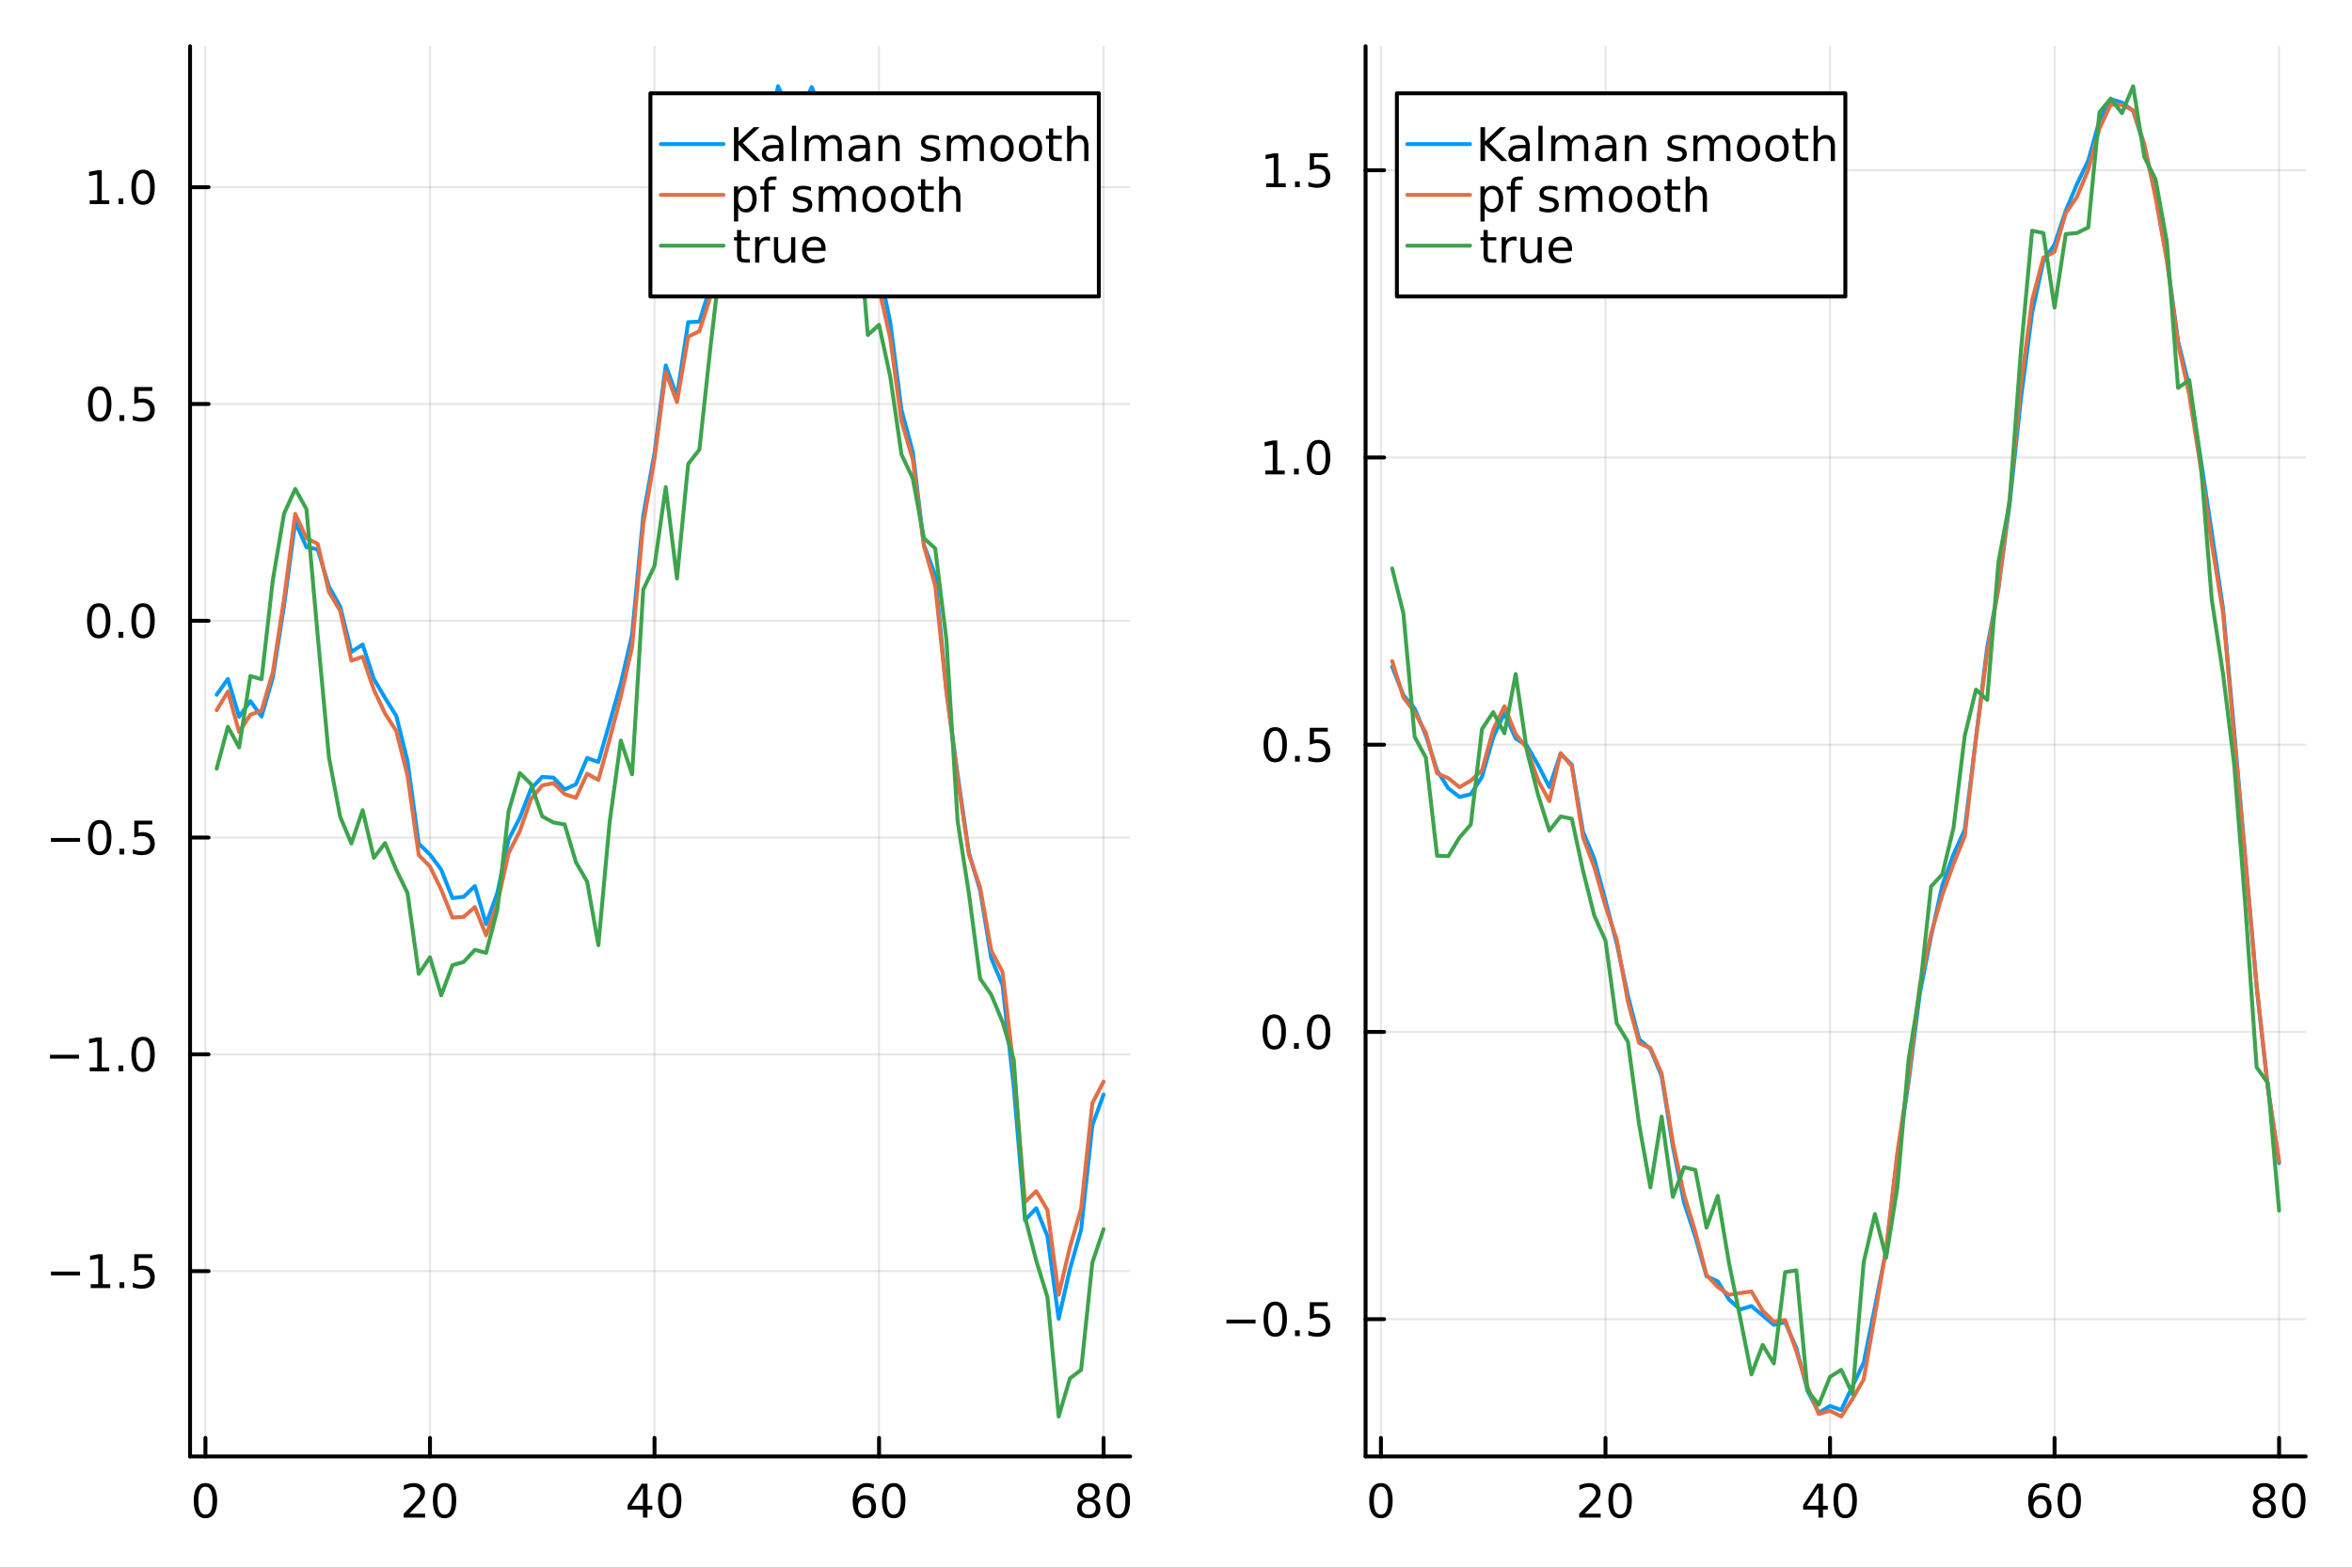 <?xml version="1.0" encoding="utf-8"?>
<svg xmlns="http://www.w3.org/2000/svg" xmlns:xlink="http://www.w3.org/1999/xlink" width="600" height="400" viewBox="0 0 2400 1600">
<rect x="0" y="0" width="2400" height="1600" fill="#333333" stroke="none"/>
<defs>
  <clipPath id="clip000">
    <rect x="0" y="0" width="2400" height="1600"/>
  </clipPath>
</defs>
<path clip-path="url(#clip000)" d="M0 1600 L2400 1600 L2400 0 L0 0  Z" fill="#ffffff" fill-rule="evenodd" fill-opacity="1"/>
<defs>
  <clipPath id="clip001">
    <rect x="480" y="0" width="1681" height="1600"/>
  </clipPath>
</defs>
<path clip-path="url(#clip000)" d="M193.936 1486.45 L1153.25 1486.45 L1153.25 47.244 L193.936 47.244  Z" fill="#ffffff" fill-rule="evenodd" fill-opacity="1"/>
<defs>
  <clipPath id="clip002">
    <rect x="193" y="47" width="960" height="1440"/>
  </clipPath>
</defs>
<polyline clip-path="url(#clip002)" style="stroke:#000000; stroke-linecap:round; stroke-linejoin:round; stroke-width:2; stroke-opacity:0.1; fill:none" points="209.631,1486.45 209.631,47.244 "/>
<polyline clip-path="url(#clip002)" style="stroke:#000000; stroke-linecap:round; stroke-linejoin:round; stroke-width:2; stroke-opacity:0.1; fill:none" points="438.749,1486.45 438.749,47.244 "/>
<polyline clip-path="url(#clip002)" style="stroke:#000000; stroke-linecap:round; stroke-linejoin:round; stroke-width:2; stroke-opacity:0.1; fill:none" points="667.867,1486.45 667.867,47.244 "/>
<polyline clip-path="url(#clip002)" style="stroke:#000000; stroke-linecap:round; stroke-linejoin:round; stroke-width:2; stroke-opacity:0.1; fill:none" points="896.985,1486.45 896.985,47.244 "/>
<polyline clip-path="url(#clip002)" style="stroke:#000000; stroke-linecap:round; stroke-linejoin:round; stroke-width:2; stroke-opacity:0.1; fill:none" points="1126.1,1486.45 1126.1,47.244 "/>
<polyline clip-path="url(#clip002)" style="stroke:#000000; stroke-linecap:round; stroke-linejoin:round; stroke-width:2; stroke-opacity:0.1; fill:none" points="193.936,1297.33 1153.25,1297.33 "/>
<polyline clip-path="url(#clip002)" style="stroke:#000000; stroke-linecap:round; stroke-linejoin:round; stroke-width:2; stroke-opacity:0.1; fill:none" points="193.936,1076.07 1153.25,1076.07 "/>
<polyline clip-path="url(#clip002)" style="stroke:#000000; stroke-linecap:round; stroke-linejoin:round; stroke-width:2; stroke-opacity:0.1; fill:none" points="193.936,854.821 1153.25,854.821 "/>
<polyline clip-path="url(#clip002)" style="stroke:#000000; stroke-linecap:round; stroke-linejoin:round; stroke-width:2; stroke-opacity:0.1; fill:none" points="193.936,633.569 1153.25,633.569 "/>
<polyline clip-path="url(#clip002)" style="stroke:#000000; stroke-linecap:round; stroke-linejoin:round; stroke-width:2; stroke-opacity:0.1; fill:none" points="193.936,412.316 1153.25,412.316 "/>
<polyline clip-path="url(#clip002)" style="stroke:#000000; stroke-linecap:round; stroke-linejoin:round; stroke-width:2; stroke-opacity:0.1; fill:none" points="193.936,191.064 1153.25,191.064 "/>
<polyline clip-path="url(#clip000)" style="stroke:#000000; stroke-linecap:round; stroke-linejoin:round; stroke-width:4; stroke-opacity:1; fill:none" points="193.936,1486.45 1153.25,1486.45 "/>
<polyline clip-path="url(#clip000)" style="stroke:#000000; stroke-linecap:round; stroke-linejoin:round; stroke-width:4; stroke-opacity:1; fill:none" points="209.631,1486.45 209.631,1467.55 "/>
<polyline clip-path="url(#clip000)" style="stroke:#000000; stroke-linecap:round; stroke-linejoin:round; stroke-width:4; stroke-opacity:1; fill:none" points="438.749,1486.45 438.749,1467.55 "/>
<polyline clip-path="url(#clip000)" style="stroke:#000000; stroke-linecap:round; stroke-linejoin:round; stroke-width:4; stroke-opacity:1; fill:none" points="667.867,1486.45 667.867,1467.55 "/>
<polyline clip-path="url(#clip000)" style="stroke:#000000; stroke-linecap:round; stroke-linejoin:round; stroke-width:4; stroke-opacity:1; fill:none" points="896.985,1486.45 896.985,1467.55 "/>
<polyline clip-path="url(#clip000)" style="stroke:#000000; stroke-linecap:round; stroke-linejoin:round; stroke-width:4; stroke-opacity:1; fill:none" points="1126.1,1486.45 1126.1,1467.55 "/>
<path clip-path="url(#clip000)" d="M209.631 1517.37 Q206.019 1517.37 204.191 1520.93 Q202.385 1524.47 202.385 1531.6 Q202.385 1538.71 204.191 1542.27 Q206.019 1545.82 209.631 1545.82 Q213.265 1545.82 215.07 1542.27 Q216.899 1538.71 216.899 1531.6 Q216.899 1524.47 215.07 1520.93 Q213.265 1517.37 209.631 1517.37 M209.631 1513.66 Q215.441 1513.66 218.496 1518.27 Q221.575 1522.85 221.575 1531.6 Q221.575 1540.33 218.496 1544.94 Q215.441 1549.52 209.631 1549.52 Q203.82 1549.52 200.742 1544.94 Q197.686 1540.33 197.686 1531.6 Q197.686 1522.85 200.742 1518.27 Q203.82 1513.66 209.631 1513.66 Z" fill="#000000" fill-rule="nonzero" fill-opacity="1" /><path clip-path="url(#clip000)" d="M417.522 1544.91 L433.841 1544.91 L433.841 1548.85 L411.897 1548.85 L411.897 1544.91 Q414.559 1542.16 419.142 1537.53 Q423.749 1532.88 424.929 1531.53 Q427.175 1529.01 428.054 1527.27 Q428.957 1525.51 428.957 1523.82 Q428.957 1521.07 427.013 1519.33 Q425.091 1517.6 421.99 1517.6 Q419.79 1517.6 417.337 1518.36 Q414.906 1519.13 412.128 1520.68 L412.128 1515.95 Q414.953 1514.82 417.406 1514.24 Q419.86 1513.66 421.897 1513.66 Q427.267 1513.66 430.462 1516.35 Q433.656 1519.03 433.656 1523.52 Q433.656 1525.65 432.846 1527.57 Q432.059 1529.47 429.952 1532.07 Q429.374 1532.74 426.272 1535.95 Q423.17 1539.15 417.522 1544.91 Z" fill="#000000" fill-rule="nonzero" fill-opacity="1" /><path clip-path="url(#clip000)" d="M453.656 1517.37 Q450.045 1517.37 448.216 1520.93 Q446.411 1524.47 446.411 1531.6 Q446.411 1538.71 448.216 1542.27 Q450.045 1545.82 453.656 1545.82 Q457.29 1545.82 459.096 1542.27 Q460.925 1538.71 460.925 1531.6 Q460.925 1524.47 459.096 1520.93 Q457.29 1517.37 453.656 1517.37 M453.656 1513.66 Q459.466 1513.66 462.522 1518.27 Q465.6 1522.85 465.6 1531.6 Q465.6 1540.33 462.522 1544.94 Q459.466 1549.52 453.656 1549.52 Q447.846 1549.52 444.767 1544.94 Q441.712 1540.33 441.712 1531.6 Q441.712 1522.85 444.767 1518.27 Q447.846 1513.66 453.656 1513.66 Z" fill="#000000" fill-rule="nonzero" fill-opacity="1" /><path clip-path="url(#clip000)" d="M656.038 1518.36 L644.233 1536.81 L656.038 1536.81 L656.038 1518.36 M654.811 1514.29 L660.691 1514.29 L660.691 1536.81 L665.621 1536.81 L665.621 1540.7 L660.691 1540.7 L660.691 1548.85 L656.038 1548.85 L656.038 1540.7 L640.436 1540.7 L640.436 1536.19 L654.811 1514.29 Z" fill="#000000" fill-rule="nonzero" fill-opacity="1" /><path clip-path="url(#clip000)" d="M683.353 1517.37 Q679.742 1517.37 677.913 1520.93 Q676.108 1524.47 676.108 1531.6 Q676.108 1538.71 677.913 1542.27 Q679.742 1545.82 683.353 1545.82 Q686.987 1545.82 688.793 1542.27 Q690.621 1538.71 690.621 1531.6 Q690.621 1524.47 688.793 1520.93 Q686.987 1517.37 683.353 1517.37 M683.353 1513.66 Q689.163 1513.66 692.219 1518.27 Q695.297 1522.85 695.297 1531.6 Q695.297 1540.33 692.219 1544.94 Q689.163 1549.52 683.353 1549.52 Q677.543 1549.52 674.464 1544.94 Q671.408 1540.33 671.408 1531.6 Q671.408 1522.85 674.464 1518.27 Q677.543 1513.66 683.353 1513.66 Z" fill="#000000" fill-rule="nonzero" fill-opacity="1" /><path clip-path="url(#clip000)" d="M882.39 1529.7 Q879.242 1529.7 877.39 1531.86 Q875.561 1534.01 875.561 1537.76 Q875.561 1541.49 877.39 1543.66 Q879.242 1545.82 882.39 1545.82 Q885.538 1545.82 887.367 1543.66 Q889.219 1541.49 889.219 1537.76 Q889.219 1534.01 887.367 1531.86 Q885.538 1529.7 882.39 1529.7 M891.672 1515.05 L891.672 1519.31 Q889.913 1518.48 888.108 1518.04 Q886.325 1517.6 884.566 1517.6 Q879.936 1517.6 877.483 1520.72 Q875.052 1523.85 874.705 1530.17 Q876.071 1528.15 878.131 1527.09 Q880.191 1526 882.668 1526 Q887.876 1526 890.885 1529.17 Q893.918 1532.32 893.918 1537.76 Q893.918 1543.08 890.77 1546.3 Q887.622 1549.52 882.39 1549.52 Q876.395 1549.52 873.224 1544.94 Q870.052 1540.33 870.052 1531.6 Q870.052 1523.41 873.941 1518.55 Q877.83 1513.66 884.381 1513.66 Q886.14 1513.66 887.923 1514.01 Q889.728 1514.36 891.672 1515.05 Z" fill="#000000" fill-rule="nonzero" fill-opacity="1" /><path clip-path="url(#clip000)" d="M911.973 1517.37 Q908.362 1517.37 906.534 1520.93 Q904.728 1524.47 904.728 1531.6 Q904.728 1538.71 906.534 1542.27 Q908.362 1545.82 911.973 1545.82 Q915.608 1545.82 917.413 1542.27 Q919.242 1538.71 919.242 1531.6 Q919.242 1524.47 917.413 1520.93 Q915.608 1517.37 911.973 1517.37 M911.973 1513.66 Q917.783 1513.66 920.839 1518.27 Q923.918 1522.85 923.918 1531.6 Q923.918 1540.33 920.839 1544.94 Q917.783 1549.52 911.973 1549.52 Q906.163 1549.52 903.084 1544.94 Q900.029 1540.33 900.029 1531.6 Q900.029 1522.85 903.084 1518.27 Q906.163 1513.66 911.973 1513.66 Z" fill="#000000" fill-rule="nonzero" fill-opacity="1" /><path clip-path="url(#clip000)" d="M1110.98 1532.44 Q1107.64 1532.44 1105.72 1534.22 Q1103.82 1536 1103.82 1539.13 Q1103.82 1542.25 1105.72 1544.03 Q1107.64 1545.82 1110.98 1545.82 Q1114.31 1545.82 1116.23 1544.03 Q1118.15 1542.23 1118.15 1539.13 Q1118.15 1536 1116.23 1534.22 Q1114.33 1532.44 1110.98 1532.44 M1106.3 1530.45 Q1103.29 1529.7 1101.6 1527.64 Q1099.93 1525.58 1099.93 1522.62 Q1099.93 1518.48 1102.87 1516.07 Q1105.84 1513.66 1110.98 1513.66 Q1116.14 1513.66 1119.08 1516.07 Q1122.02 1518.48 1122.02 1522.62 Q1122.02 1525.58 1120.33 1527.64 Q1118.66 1529.7 1115.67 1530.45 Q1119.05 1531.23 1120.93 1533.52 Q1122.83 1535.82 1122.83 1539.13 Q1122.83 1544.15 1119.75 1546.83 Q1116.69 1549.52 1110.98 1549.52 Q1105.26 1549.52 1102.18 1546.83 Q1099.12 1544.15 1099.12 1539.13 Q1099.12 1535.82 1101.02 1533.52 Q1102.92 1531.23 1106.3 1530.45 M1104.59 1523.06 Q1104.59 1525.75 1106.25 1527.25 Q1107.94 1528.76 1110.98 1528.76 Q1113.99 1528.76 1115.67 1527.25 Q1117.39 1525.75 1117.39 1523.06 Q1117.39 1520.38 1115.67 1518.87 Q1113.99 1517.37 1110.98 1517.37 Q1107.94 1517.37 1106.25 1518.87 Q1104.59 1520.38 1104.59 1523.06 Z" fill="#000000" fill-rule="nonzero" fill-opacity="1" /><path clip-path="url(#clip000)" d="M1141.14 1517.37 Q1137.53 1517.37 1135.7 1520.93 Q1133.89 1524.47 1133.89 1531.6 Q1133.89 1538.71 1135.7 1542.27 Q1137.53 1545.82 1141.14 1545.82 Q1144.77 1545.82 1146.58 1542.27 Q1148.41 1538.71 1148.41 1531.6 Q1148.41 1524.47 1146.58 1520.93 Q1144.77 1517.37 1141.14 1517.37 M1141.14 1513.66 Q1146.95 1513.66 1150 1518.27 Q1153.08 1522.85 1153.08 1531.6 Q1153.08 1540.33 1150 1544.94 Q1146.95 1549.52 1141.14 1549.52 Q1135.33 1549.52 1132.25 1544.94 Q1129.19 1540.33 1129.19 1531.6 Q1129.19 1522.85 1132.25 1518.27 Q1135.33 1513.66 1141.14 1513.66 Z" fill="#000000" fill-rule="nonzero" fill-opacity="1" /><polyline clip-path="url(#clip000)" style="stroke:#000000; stroke-linecap:round; stroke-linejoin:round; stroke-width:4; stroke-opacity:1; fill:none" points="193.936,1486.45 193.936,47.244 "/>
<polyline clip-path="url(#clip000)" style="stroke:#000000; stroke-linecap:round; stroke-linejoin:round; stroke-width:4; stroke-opacity:1; fill:none" points="193.936,1297.33 212.834,1297.33 "/>
<polyline clip-path="url(#clip000)" style="stroke:#000000; stroke-linecap:round; stroke-linejoin:round; stroke-width:4; stroke-opacity:1; fill:none" points="193.936,1076.07 212.834,1076.07 "/>
<polyline clip-path="url(#clip000)" style="stroke:#000000; stroke-linecap:round; stroke-linejoin:round; stroke-width:4; stroke-opacity:1; fill:none" points="193.936,854.821 212.834,854.821 "/>
<polyline clip-path="url(#clip000)" style="stroke:#000000; stroke-linecap:round; stroke-linejoin:round; stroke-width:4; stroke-opacity:1; fill:none" points="193.936,633.569 212.834,633.569 "/>
<polyline clip-path="url(#clip000)" style="stroke:#000000; stroke-linecap:round; stroke-linejoin:round; stroke-width:4; stroke-opacity:1; fill:none" points="193.936,412.316 212.834,412.316 "/>
<polyline clip-path="url(#clip000)" style="stroke:#000000; stroke-linecap:round; stroke-linejoin:round; stroke-width:4; stroke-opacity:1; fill:none" points="193.936,191.064 212.834,191.064 "/>
<path clip-path="url(#clip000)" d="M51.987 1297.78 L81.663 1297.78 L81.663 1301.71 L51.987 1301.71 L51.987 1297.78 Z" fill="#000000" fill-rule="nonzero" fill-opacity="1" /><path clip-path="url(#clip000)" d="M92.566 1310.67 L100.205 1310.67 L100.205 1284.31 L91.895 1285.97 L91.895 1281.71 L100.159 1280.05 L104.834 1280.05 L104.834 1310.67 L112.473 1310.67 L112.473 1314.61 L92.566 1314.61 L92.566 1310.67 Z" fill="#000000" fill-rule="nonzero" fill-opacity="1" /><path clip-path="url(#clip000)" d="M121.918 1308.73 L126.802 1308.73 L126.802 1314.61 L121.918 1314.61 L121.918 1308.73 Z" fill="#000000" fill-rule="nonzero" fill-opacity="1" /><path clip-path="url(#clip000)" d="M137.033 1280.05 L155.39 1280.05 L155.39 1283.98 L141.316 1283.98 L141.316 1292.45 Q142.334 1292.11 143.353 1291.94 Q144.371 1291.76 145.39 1291.76 Q151.177 1291.76 154.556 1294.93 Q157.936 1298.1 157.936 1303.52 Q157.936 1309.1 154.464 1312.2 Q150.992 1315.28 144.672 1315.28 Q142.496 1315.28 140.228 1314.91 Q137.982 1314.54 135.575 1313.8 L135.575 1309.1 Q137.658 1310.23 139.881 1310.79 Q142.103 1311.34 144.58 1311.34 Q148.584 1311.34 150.922 1309.24 Q153.26 1307.13 153.26 1303.52 Q153.26 1299.91 150.922 1297.8 Q148.584 1295.69 144.58 1295.69 Q142.705 1295.69 140.83 1296.11 Q138.978 1296.53 137.033 1297.41 L137.033 1280.05 Z" fill="#000000" fill-rule="nonzero" fill-opacity="1" /><path clip-path="url(#clip000)" d="M50.992 1076.53 L80.668 1076.53 L80.668 1080.46 L50.992 1080.46 L50.992 1076.53 Z" fill="#000000" fill-rule="nonzero" fill-opacity="1" /><path clip-path="url(#clip000)" d="M91.571 1089.42 L99.21 1089.42 L99.21 1063.05 L90.899 1064.72 L90.899 1060.46 L99.163 1058.79 L103.839 1058.79 L103.839 1089.42 L111.478 1089.42 L111.478 1093.35 L91.571 1093.35 L91.571 1089.42 Z" fill="#000000" fill-rule="nonzero" fill-opacity="1" /><path clip-path="url(#clip000)" d="M120.922 1087.47 L125.807 1087.47 L125.807 1093.35 L120.922 1093.35 L120.922 1087.47 Z" fill="#000000" fill-rule="nonzero" fill-opacity="1" /><path clip-path="url(#clip000)" d="M145.992 1061.87 Q142.381 1061.87 140.552 1065.44 Q138.746 1068.98 138.746 1076.11 Q138.746 1083.21 140.552 1086.78 Q142.381 1090.32 145.992 1090.32 Q149.626 1090.32 151.431 1086.78 Q153.26 1083.21 153.26 1076.11 Q153.26 1068.98 151.431 1065.44 Q149.626 1061.87 145.992 1061.87 M145.992 1058.17 Q151.802 1058.17 154.857 1062.78 Q157.936 1067.36 157.936 1076.11 Q157.936 1084.84 154.857 1089.44 Q151.802 1094.03 145.992 1094.03 Q140.181 1094.03 137.103 1089.44 Q134.047 1084.84 134.047 1076.11 Q134.047 1067.36 137.103 1062.78 Q140.181 1058.17 145.992 1058.17 Z" fill="#000000" fill-rule="nonzero" fill-opacity="1" /><path clip-path="url(#clip000)" d="M51.987 855.273 L81.663 855.273 L81.663 859.208 L51.987 859.208 L51.987 855.273 Z" fill="#000000" fill-rule="nonzero" fill-opacity="1" /><path clip-path="url(#clip000)" d="M101.756 840.62 Q98.145 840.62 96.316 844.185 Q94.51 847.726 94.51 854.856 Q94.51 861.962 96.316 865.527 Q98.145 869.069 101.756 869.069 Q105.39 869.069 107.196 865.527 Q109.024 861.962 109.024 854.856 Q109.024 847.726 107.196 844.185 Q105.39 840.62 101.756 840.62 M101.756 836.916 Q107.566 836.916 110.621 841.523 Q113.7 846.106 113.7 854.856 Q113.7 863.583 110.621 868.189 Q107.566 872.773 101.756 872.773 Q95.946 872.773 92.867 868.189 Q89.811 863.583 89.811 854.856 Q89.811 846.106 92.867 841.523 Q95.946 836.916 101.756 836.916 Z" fill="#000000" fill-rule="nonzero" fill-opacity="1" /><path clip-path="url(#clip000)" d="M121.918 866.222 L126.802 866.222 L126.802 872.101 L121.918 872.101 L121.918 866.222 Z" fill="#000000" fill-rule="nonzero" fill-opacity="1" /><path clip-path="url(#clip000)" d="M137.033 837.541 L155.39 837.541 L155.39 841.476 L141.316 841.476 L141.316 849.949 Q142.334 849.601 143.353 849.439 Q144.371 849.254 145.39 849.254 Q151.177 849.254 154.556 852.425 Q157.936 855.597 157.936 861.013 Q157.936 866.592 154.464 869.694 Q150.992 872.773 144.672 872.773 Q142.496 872.773 140.228 872.402 Q137.982 872.032 135.575 871.291 L135.575 866.592 Q137.658 867.726 139.881 868.282 Q142.103 868.837 144.58 868.837 Q148.584 868.837 150.922 866.731 Q153.26 864.624 153.26 861.013 Q153.26 857.402 150.922 855.296 Q148.584 853.189 144.58 853.189 Q142.705 853.189 140.83 853.606 Q138.978 854.023 137.033 854.902 L137.033 837.541 Z" fill="#000000" fill-rule="nonzero" fill-opacity="1" /><path clip-path="url(#clip000)" d="M100.76 619.367 Q97.149 619.367 95.321 622.932 Q93.515 626.474 93.515 633.603 Q93.515 640.71 95.321 644.275 Q97.149 647.816 100.76 647.816 Q104.395 647.816 106.2 644.275 Q108.029 640.71 108.029 633.603 Q108.029 626.474 106.2 622.932 Q104.395 619.367 100.76 619.367 M100.76 615.664 Q106.571 615.664 109.626 620.27 Q112.705 624.853 112.705 633.603 Q112.705 642.33 109.626 646.937 Q106.571 651.52 100.76 651.52 Q94.95 651.52 91.871 646.937 Q88.816 642.33 88.816 633.603 Q88.816 624.853 91.871 620.27 Q94.95 615.664 100.76 615.664 Z" fill="#000000" fill-rule="nonzero" fill-opacity="1" /><path clip-path="url(#clip000)" d="M120.922 644.969 L125.807 644.969 L125.807 650.849 L120.922 650.849 L120.922 644.969 Z" fill="#000000" fill-rule="nonzero" fill-opacity="1" /><path clip-path="url(#clip000)" d="M145.992 619.367 Q142.381 619.367 140.552 622.932 Q138.746 626.474 138.746 633.603 Q138.746 640.71 140.552 644.275 Q142.381 647.816 145.992 647.816 Q149.626 647.816 151.431 644.275 Q153.26 640.71 153.26 633.603 Q153.26 626.474 151.431 622.932 Q149.626 619.367 145.992 619.367 M145.992 615.664 Q151.802 615.664 154.857 620.27 Q157.936 624.853 157.936 633.603 Q157.936 642.33 154.857 646.937 Q151.802 651.52 145.992 651.52 Q140.181 651.52 137.103 646.937 Q134.047 642.33 134.047 633.603 Q134.047 624.853 137.103 620.27 Q140.181 615.664 145.992 615.664 Z" fill="#000000" fill-rule="nonzero" fill-opacity="1" /><path clip-path="url(#clip000)" d="M101.756 398.115 Q98.145 398.115 96.316 401.68 Q94.51 405.221 94.51 412.351 Q94.51 419.457 96.316 423.022 Q98.145 426.564 101.756 426.564 Q105.39 426.564 107.196 423.022 Q109.024 419.457 109.024 412.351 Q109.024 405.221 107.196 401.68 Q105.39 398.115 101.756 398.115 M101.756 394.411 Q107.566 394.411 110.621 399.018 Q113.7 403.601 113.7 412.351 Q113.7 421.078 110.621 425.684 Q107.566 430.267 101.756 430.267 Q95.946 430.267 92.867 425.684 Q89.811 421.078 89.811 412.351 Q89.811 403.601 92.867 399.018 Q95.946 394.411 101.756 394.411 Z" fill="#000000" fill-rule="nonzero" fill-opacity="1" /><path clip-path="url(#clip000)" d="M121.918 423.717 L126.802 423.717 L126.802 429.596 L121.918 429.596 L121.918 423.717 Z" fill="#000000" fill-rule="nonzero" fill-opacity="1" /><path clip-path="url(#clip000)" d="M137.033 395.036 L155.39 395.036 L155.39 398.971 L141.316 398.971 L141.316 407.443 Q142.334 407.096 143.353 406.934 Q144.371 406.749 145.39 406.749 Q151.177 406.749 154.556 409.92 Q157.936 413.092 157.936 418.508 Q157.936 424.087 154.464 427.189 Q150.992 430.267 144.672 430.267 Q142.496 430.267 140.228 429.897 Q137.982 429.527 135.575 428.786 L135.575 424.087 Q137.658 425.221 139.881 425.777 Q142.103 426.332 144.58 426.332 Q148.584 426.332 150.922 424.226 Q153.26 422.119 153.26 418.508 Q153.26 414.897 150.922 412.791 Q148.584 410.684 144.58 410.684 Q142.705 410.684 140.83 411.101 Q138.978 411.517 137.033 412.397 L137.033 395.036 Z" fill="#000000" fill-rule="nonzero" fill-opacity="1" /><path clip-path="url(#clip000)" d="M91.571 204.408 L99.21 204.408 L99.21 178.043 L90.899 179.709 L90.899 175.45 L99.163 173.784 L103.839 173.784 L103.839 204.408 L111.478 204.408 L111.478 208.344 L91.571 208.344 L91.571 204.408 Z" fill="#000000" fill-rule="nonzero" fill-opacity="1" /><path clip-path="url(#clip000)" d="M120.922 202.464 L125.807 202.464 L125.807 208.344 L120.922 208.344 L120.922 202.464 Z" fill="#000000" fill-rule="nonzero" fill-opacity="1" /><path clip-path="url(#clip000)" d="M145.992 176.862 Q142.381 176.862 140.552 180.427 Q138.746 183.969 138.746 191.098 Q138.746 198.205 140.552 201.77 Q142.381 205.311 145.992 205.311 Q149.626 205.311 151.431 201.77 Q153.26 198.205 153.26 191.098 Q153.26 183.969 151.431 180.427 Q149.626 176.862 145.992 176.862 M145.992 173.159 Q151.802 173.159 154.857 177.765 Q157.936 182.348 157.936 191.098 Q157.936 199.825 154.857 204.432 Q151.802 209.015 145.992 209.015 Q140.181 209.015 137.103 204.432 Q134.047 199.825 134.047 191.098 Q134.047 182.348 137.103 177.765 Q140.181 173.159 145.992 173.159 Z" fill="#000000" fill-rule="nonzero" fill-opacity="1" /><polyline clip-path="url(#clip002)" style="stroke:#009af9; stroke-linecap:round; stroke-linejoin:round; stroke-width:4; stroke-opacity:1; fill:none" points="221.086,709.049 232.542,692.905 243.998,731.471 255.454,715.521 266.91,731.294 278.366,691.547 289.822,618.247 301.278,532.536 312.734,558.481 324.19,560.632 335.646,598.659 347.101,618.877 358.557,665.32 370.013,657.835 381.469,692.855 392.925,712.365 404.381,730.696 415.837,776.865 427.293,861.114 438.749,872.084 450.205,887.535 461.661,916.585 473.116,915.309 484.572,904.312 496.028,943.157 507.484,911.3 518.94,856.837 530.396,834.722 541.852,804.935 553.308,792.88 564.764,793.661 576.22,805.729 587.675,800.444 599.131,773.72 610.587,777.639 622.043,737.763 633.499,697.293 644.955,648.002 656.411,525.962 667.867,462.442 679.323,372.976 690.779,404.54 702.235,328.833 713.69,328.226 725.146,291.497 736.602,189.716 748.058,102.555 759.514,95.674 770.97,181.679 782.426,154.076 793.882,87.976 805.338,113.403 816.794,114.824 828.25,88.837 839.705,115.609 851.161,133.366 862.617,186.228 874.073,178.442 885.529,251.324 896.985,273.262 908.441,329.246 919.897,418.478 931.353,460.911 942.809,556.23 954.264,586.732 965.72,704.905 977.176,790.706 988.632,870.121 1000.09,908.585 1011.54,978.149 1023,1005.26 1034.46,1109.5 1045.91,1245.34 1057.37,1233.1 1068.82,1261.65 1080.28,1345.95 1091.74,1295.37 1103.19,1254.93 1114.65,1148.52 1126.1,1117.09 "/>
<polyline clip-path="url(#clip002)" style="stroke:#e26f46; stroke-linecap:round; stroke-linejoin:round; stroke-width:4; stroke-opacity:1; fill:none" points="221.086,724.793 232.542,705.828 243.998,747.152 255.454,729.455 266.91,725.233 278.366,686.26 289.822,611.4 301.278,524.459 312.734,549.235 324.19,555.083 335.646,604.115 347.101,623.358 358.557,674.198 370.013,670.32 381.469,703.923 392.925,728.247 404.381,746.114 415.837,791.666 427.293,872.659 438.749,884.391 450.205,907.878 461.661,936.439 473.116,935.77 484.572,925.757 496.028,954.584 507.484,922.007 518.94,870.83 530.396,848.345 541.852,815.481 553.308,801.615 564.764,799.172 576.22,810.496 587.675,814.31 599.131,789.639 610.587,796.087 622.043,754.777 633.499,710.875 644.955,660.436 656.411,534.532 667.867,468.262 679.323,379.817 690.779,410.401 702.235,343.644 713.69,337.973 725.146,301.961 736.602,203.631 748.058,124.819 759.514,118.55 770.97,213.486 782.426,189.18 793.882,119.314 805.338,148.285 816.794,159.06 828.25,132.869 839.705,154.913 851.161,163.258 862.617,216.852 874.073,205.347 885.529,280.658 896.985,294.588 908.441,345.58 919.897,429.976 931.353,468.831 942.809,557.36 954.264,597.541 965.72,705.275 977.176,794.312 988.632,871.87 1000.09,905.517 1011.54,970.208 1023,991.953 1034.46,1090.93 1045.91,1226.85 1057.37,1215.69 1068.82,1234.95 1080.28,1321.38 1091.74,1272.85 1103.19,1233.55 1114.65,1125.91 1126.1,1103.89 "/>
<polyline clip-path="url(#clip002)" style="stroke:#3da44d; stroke-linecap:round; stroke-linejoin:round; stroke-width:4; stroke-opacity:1; fill:none" points="221.086,784.498 232.542,741.719 243.998,762.811 255.454,689.964 266.91,693.212 278.366,592.222 289.822,524.243 301.278,498.991 312.734,519.71 324.19,648.804 335.646,772.745 347.101,833.463 358.557,860.856 370.013,826.873 381.469,875.433 392.925,860.47 404.381,887.813 415.837,911.427 427.293,993.963 438.749,977.029 450.205,1015.89 461.661,985.036 473.116,981.805 484.572,969.423 496.028,972.481 507.484,928.536 518.94,828.19 530.396,788.931 541.852,800.261 553.308,833.224 564.764,839.419 576.22,841.461 587.675,879.927 599.131,899.891 610.587,964.665 622.043,839.463 633.499,755.795 644.955,790.283 656.411,601.649 667.867,577.608 679.323,497.195 690.779,590.462 702.235,473.496 713.69,458.816 725.146,352.585 736.602,254.522 748.058,202.065 759.514,136.608 770.97,198.99 782.426,172.901 793.882,104.562 805.338,152.817 816.794,121.291 828.25,157.676 839.705,154.586 851.161,175.446 862.617,249.117 874.073,204.697 885.529,341.902 896.985,331.54 908.441,384.635 919.897,463.834 931.353,488.146 942.809,549.412 954.264,559.7 965.72,652.762 977.176,838.283 988.632,911.529 1000.09,998.73 1011.54,1015.36 1023,1043.02 1034.46,1081.72 1045.91,1241.96 1057.37,1286.56 1068.82,1323.89 1080.28,1445.72 1091.74,1406.8 1103.19,1398.18 1114.65,1288.69 1126.1,1254.51 "/>
<path clip-path="url(#clip000)" d="M663.68 302.578 L1121.28 302.578 L1121.28 95.218 L663.68 95.218  Z" fill="#ffffff" fill-rule="evenodd" fill-opacity="1"/>
<polyline clip-path="url(#clip000)" style="stroke:#000000; stroke-linecap:round; stroke-linejoin:round; stroke-width:4; stroke-opacity:1; fill:none" points="663.68,302.578 1121.28,302.578 1121.28,95.218 663.68,95.218 663.68,302.578 "/>
<polyline clip-path="url(#clip000)" style="stroke:#009af9; stroke-linecap:round; stroke-linejoin:round; stroke-width:4; stroke-opacity:1; fill:none" points="674.339,147.058 738.293,147.058 "/>
<path clip-path="url(#clip000)" d="M748.953 129.778 L753.628 129.778 L753.628 144.384 L769.138 129.778 L775.156 129.778 L758.003 145.889 L776.383 164.338 L770.226 164.338 L753.628 147.694 L753.628 164.338 L748.953 164.338 L748.953 129.778 Z" fill="#000000" fill-rule="nonzero" fill-opacity="1" /><path clip-path="url(#clip000)" d="M790.804 151.305 Q785.642 151.305 783.651 152.486 Q781.661 153.666 781.661 156.514 Q781.661 158.782 783.142 160.125 Q784.647 161.444 787.216 161.444 Q790.758 161.444 792.887 158.944 Q795.04 156.421 795.04 152.254 L795.04 151.305 L790.804 151.305 M799.299 149.546 L799.299 164.338 L795.04 164.338 L795.04 160.402 Q793.582 162.763 791.406 163.898 Q789.23 165.009 786.082 165.009 Q782.1 165.009 779.739 162.787 Q777.401 160.541 777.401 156.791 Q777.401 152.416 780.318 150.194 Q783.258 147.972 789.068 147.972 L795.04 147.972 L795.04 147.555 Q795.04 144.615 793.096 143.018 Q791.175 141.398 787.679 141.398 Q785.457 141.398 783.35 141.93 Q781.244 142.463 779.3 143.527 L779.3 139.592 Q781.638 138.69 783.837 138.25 Q786.036 137.787 788.119 137.787 Q793.744 137.787 796.522 140.703 Q799.299 143.62 799.299 149.546 Z" fill="#000000" fill-rule="nonzero" fill-opacity="1" /><path clip-path="url(#clip000)" d="M808.073 128.319 L812.332 128.319 L812.332 164.338 L808.073 164.338 L808.073 128.319 Z" fill="#000000" fill-rule="nonzero" fill-opacity="1" /><path clip-path="url(#clip000)" d="M841.429 143.389 Q843.026 140.518 845.248 139.153 Q847.471 137.787 850.48 137.787 Q854.531 137.787 856.73 140.634 Q858.929 143.458 858.929 148.689 L858.929 164.338 L854.646 164.338 L854.646 148.828 Q854.646 145.102 853.327 143.296 Q852.008 141.49 849.299 141.49 Q845.989 141.49 844.068 143.69 Q842.146 145.889 842.146 149.685 L842.146 164.338 L837.864 164.338 L837.864 148.828 Q837.864 145.078 836.545 143.296 Q835.225 141.49 832.471 141.49 Q829.207 141.49 827.285 143.713 Q825.364 145.912 825.364 149.685 L825.364 164.338 L821.082 164.338 L821.082 138.412 L825.364 138.412 L825.364 142.44 Q826.822 140.055 828.86 138.921 Q830.897 137.787 833.697 137.787 Q836.521 137.787 838.489 139.222 Q840.48 140.657 841.429 143.389 Z" fill="#000000" fill-rule="nonzero" fill-opacity="1" /><path clip-path="url(#clip000)" d="M879.206 151.305 Q874.044 151.305 872.054 152.486 Q870.063 153.666 870.063 156.514 Q870.063 158.782 871.544 160.125 Q873.049 161.444 875.619 161.444 Q879.16 161.444 881.29 158.944 Q883.443 156.421 883.443 152.254 L883.443 151.305 L879.206 151.305 M887.702 149.546 L887.702 164.338 L883.443 164.338 L883.443 160.402 Q881.984 162.763 879.808 163.898 Q877.632 165.009 874.484 165.009 Q870.503 165.009 868.142 162.787 Q865.804 160.541 865.804 156.791 Q865.804 152.416 868.72 150.194 Q871.66 147.972 877.47 147.972 L883.443 147.972 L883.443 147.555 Q883.443 144.615 881.498 143.018 Q879.577 141.398 876.081 141.398 Q873.859 141.398 871.753 141.93 Q869.646 142.463 867.702 143.527 L867.702 139.592 Q870.04 138.69 872.239 138.25 Q874.438 137.787 876.521 137.787 Q882.146 137.787 884.924 140.703 Q887.702 143.62 887.702 149.546 Z" fill="#000000" fill-rule="nonzero" fill-opacity="1" /><path clip-path="url(#clip000)" d="M918.026 148.689 L918.026 164.338 L913.766 164.338 L913.766 148.828 Q913.766 145.148 912.331 143.319 Q910.896 141.49 908.026 141.49 Q904.577 141.49 902.586 143.69 Q900.595 145.889 900.595 149.685 L900.595 164.338 L896.313 164.338 L896.313 138.412 L900.595 138.412 L900.595 142.44 Q902.123 140.102 904.183 138.944 Q906.266 137.787 908.975 137.787 Q913.442 137.787 915.734 140.565 Q918.026 143.319 918.026 148.689 Z" fill="#000000" fill-rule="nonzero" fill-opacity="1" /><path clip-path="url(#clip000)" d="M958.118 139.176 L958.118 143.203 Q956.313 142.277 954.368 141.815 Q952.424 141.352 950.34 141.352 Q947.169 141.352 945.572 142.324 Q943.998 143.296 943.998 145.24 Q943.998 146.722 945.132 147.578 Q946.266 148.412 949.692 149.176 L951.151 149.5 Q955.688 150.472 957.586 152.254 Q959.507 154.014 959.507 157.185 Q959.507 160.796 956.637 162.902 Q953.789 165.009 948.789 165.009 Q946.706 165.009 944.438 164.592 Q942.192 164.199 939.692 163.388 L939.692 158.99 Q942.053 160.217 944.345 160.842 Q946.637 161.444 948.882 161.444 Q951.891 161.444 953.512 160.426 Q955.132 159.384 955.132 157.509 Q955.132 155.773 953.951 154.847 Q952.794 153.921 948.836 153.064 L947.354 152.717 Q943.396 151.884 941.637 150.171 Q939.877 148.435 939.877 145.426 Q939.877 141.768 942.47 139.778 Q945.063 137.787 949.831 137.787 Q952.192 137.787 954.275 138.134 Q956.359 138.481 958.118 139.176 Z" fill="#000000" fill-rule="nonzero" fill-opacity="1" /><path clip-path="url(#clip000)" d="M986.474 143.389 Q988.072 140.518 990.294 139.153 Q992.516 137.787 995.525 137.787 Q999.576 137.787 1001.78 140.634 Q1003.97 143.458 1003.97 148.689 L1003.97 164.338 L999.692 164.338 L999.692 148.828 Q999.692 145.102 998.372 143.296 Q997.053 141.49 994.345 141.49 Q991.035 141.49 989.113 143.69 Q987.192 145.889 987.192 149.685 L987.192 164.338 L982.91 164.338 L982.91 148.828 Q982.91 145.078 981.59 143.296 Q980.271 141.49 977.516 141.49 Q974.252 141.49 972.331 143.713 Q970.41 145.912 970.41 149.685 L970.41 164.338 L966.127 164.338 L966.127 138.412 L970.41 138.412 L970.41 142.44 Q971.868 140.055 973.905 138.921 Q975.942 137.787 978.743 137.787 Q981.567 137.787 983.535 139.222 Q985.525 140.657 986.474 143.389 Z" fill="#000000" fill-rule="nonzero" fill-opacity="1" /><path clip-path="url(#clip000)" d="M1022.52 141.398 Q1019.09 141.398 1017.1 144.083 Q1015.11 146.745 1015.11 151.398 Q1015.11 156.051 1017.08 158.736 Q1019.07 161.398 1022.52 161.398 Q1025.92 161.398 1027.91 158.713 Q1029.9 156.027 1029.9 151.398 Q1029.9 146.791 1027.91 144.106 Q1025.92 141.398 1022.52 141.398 M1022.52 137.787 Q1028.07 137.787 1031.24 141.398 Q1034.41 145.009 1034.41 151.398 Q1034.41 157.764 1031.24 161.398 Q1028.07 165.009 1022.52 165.009 Q1016.94 165.009 1013.77 161.398 Q1010.62 157.764 1010.62 151.398 Q1010.62 145.009 1013.77 141.398 Q1016.94 137.787 1022.52 137.787 Z" fill="#000000" fill-rule="nonzero" fill-opacity="1" /><path clip-path="url(#clip000)" d="M1051.52 141.398 Q1048.09 141.398 1046.1 144.083 Q1044.11 146.745 1044.11 151.398 Q1044.11 156.051 1046.08 158.736 Q1048.07 161.398 1051.52 161.398 Q1054.92 161.398 1056.91 158.713 Q1058.9 156.027 1058.9 151.398 Q1058.9 146.791 1056.91 144.106 Q1054.92 141.398 1051.52 141.398 M1051.52 137.787 Q1057.08 137.787 1060.25 141.398 Q1063.42 145.009 1063.42 151.398 Q1063.42 157.764 1060.25 161.398 Q1057.08 165.009 1051.52 165.009 Q1045.94 165.009 1042.77 161.398 Q1039.62 157.764 1039.62 151.398 Q1039.62 145.009 1042.77 141.398 Q1045.94 137.787 1051.52 137.787 Z" fill="#000000" fill-rule="nonzero" fill-opacity="1" /><path clip-path="url(#clip000)" d="M1074.69 131.051 L1074.69 138.412 L1083.46 138.412 L1083.46 141.722 L1074.69 141.722 L1074.69 155.796 Q1074.69 158.967 1075.55 159.87 Q1076.43 160.773 1079.09 160.773 L1083.46 160.773 L1083.46 164.338 L1079.09 164.338 Q1074.16 164.338 1072.28 162.509 Q1070.41 160.657 1070.41 155.796 L1070.41 141.722 L1067.28 141.722 L1067.28 138.412 L1070.41 138.412 L1070.41 131.051 L1074.69 131.051 Z" fill="#000000" fill-rule="nonzero" fill-opacity="1" /><path clip-path="url(#clip000)" d="M1110.62 148.689 L1110.62 164.338 L1106.36 164.338 L1106.36 148.828 Q1106.36 145.148 1104.92 143.319 Q1103.49 141.49 1100.62 141.49 Q1097.17 141.49 1095.18 143.69 Q1093.19 145.889 1093.19 149.685 L1093.19 164.338 L1088.9 164.338 L1088.9 128.319 L1093.19 128.319 L1093.19 142.44 Q1094.71 140.102 1096.77 138.944 Q1098.86 137.787 1101.57 137.787 Q1106.03 137.787 1108.33 140.565 Q1110.62 143.319 1110.62 148.689 Z" fill="#000000" fill-rule="nonzero" fill-opacity="1" /><polyline clip-path="url(#clip000)" style="stroke:#e26f46; stroke-linecap:round; stroke-linejoin:round; stroke-width:4; stroke-opacity:1; fill:none" points="674.339,198.898 738.293,198.898 "/>
<path clip-path="url(#clip000)" d="M753.235 212.289 L753.235 226.039 L748.953 226.039 L748.953 190.252 L753.235 190.252 L753.235 194.187 Q754.577 191.872 756.615 190.761 Q758.675 189.627 761.522 189.627 Q766.244 189.627 769.184 193.377 Q772.147 197.127 772.147 203.238 Q772.147 209.349 769.184 213.099 Q766.244 216.849 761.522 216.849 Q758.675 216.849 756.615 215.738 Q754.577 214.603 753.235 212.289 M767.726 203.238 Q767.726 198.539 765.781 195.877 Q763.86 193.192 760.48 193.192 Q757.101 193.192 755.156 195.877 Q753.235 198.539 753.235 203.238 Q753.235 207.937 755.156 210.622 Q757.101 213.284 760.48 213.284 Q763.86 213.284 765.781 210.622 Q767.726 207.937 767.726 203.238 Z" fill="#000000" fill-rule="nonzero" fill-opacity="1" /><path clip-path="url(#clip000)" d="M792.332 180.159 L792.332 183.701 L788.258 183.701 Q785.966 183.701 785.063 184.627 Q784.184 185.553 784.184 187.96 L784.184 190.252 L791.198 190.252 L791.198 193.562 L784.184 193.562 L784.184 216.178 L779.901 216.178 L779.901 193.562 L775.827 193.562 L775.827 190.252 L779.901 190.252 L779.901 188.446 Q779.901 184.118 781.915 182.15 Q783.929 180.159 788.304 180.159 L792.332 180.159 Z" fill="#000000" fill-rule="nonzero" fill-opacity="1" /><path clip-path="url(#clip000)" d="M827.494 191.016 L827.494 195.043 Q825.688 194.117 823.744 193.655 Q821.799 193.192 819.716 193.192 Q816.545 193.192 814.948 194.164 Q813.373 195.136 813.373 197.08 Q813.373 198.562 814.508 199.418 Q815.642 200.252 819.068 201.016 L820.526 201.34 Q825.063 202.312 826.961 204.094 Q828.883 205.854 828.883 209.025 Q828.883 212.636 826.012 214.742 Q823.165 216.849 818.165 216.849 Q816.082 216.849 813.813 216.432 Q811.568 216.039 809.068 215.228 L809.068 210.83 Q811.429 212.057 813.721 212.682 Q816.012 213.284 818.258 213.284 Q821.267 213.284 822.887 212.266 Q824.508 211.224 824.508 209.349 Q824.508 207.613 823.327 206.687 Q822.17 205.761 818.211 204.904 L816.73 204.557 Q812.772 203.724 811.012 202.011 Q809.253 200.275 809.253 197.266 Q809.253 193.608 811.846 191.618 Q814.438 189.627 819.207 189.627 Q821.568 189.627 823.651 189.974 Q825.735 190.321 827.494 191.016 Z" fill="#000000" fill-rule="nonzero" fill-opacity="1" /><path clip-path="url(#clip000)" d="M855.85 195.229 Q857.447 192.358 859.67 190.993 Q861.892 189.627 864.901 189.627 Q868.952 189.627 871.151 192.474 Q873.35 195.298 873.35 200.529 L873.35 216.178 L869.068 216.178 L869.068 200.668 Q869.068 196.942 867.748 195.136 Q866.429 193.33 863.72 193.33 Q860.41 193.33 858.489 195.53 Q856.568 197.729 856.568 201.525 L856.568 216.178 L852.285 216.178 L852.285 200.668 Q852.285 196.918 850.966 195.136 Q849.646 193.33 846.892 193.33 Q843.628 193.33 841.707 195.553 Q839.785 197.752 839.785 201.525 L839.785 216.178 L835.503 216.178 L835.503 190.252 L839.785 190.252 L839.785 194.28 Q841.244 191.895 843.281 190.761 Q845.318 189.627 848.119 189.627 Q850.943 189.627 852.91 191.062 Q854.901 192.497 855.85 195.229 Z" fill="#000000" fill-rule="nonzero" fill-opacity="1" /><path clip-path="url(#clip000)" d="M891.892 193.238 Q888.466 193.238 886.475 195.923 Q884.484 198.585 884.484 203.238 Q884.484 207.891 886.452 210.576 Q888.443 213.238 891.892 213.238 Q895.294 213.238 897.285 210.553 Q899.276 207.867 899.276 203.238 Q899.276 198.631 897.285 195.946 Q895.294 193.238 891.892 193.238 M891.892 189.627 Q897.447 189.627 900.618 193.238 Q903.79 196.849 903.79 203.238 Q903.79 209.604 900.618 213.238 Q897.447 216.849 891.892 216.849 Q886.313 216.849 883.142 213.238 Q879.993 209.604 879.993 203.238 Q879.993 196.849 883.142 193.238 Q886.313 189.627 891.892 189.627 Z" fill="#000000" fill-rule="nonzero" fill-opacity="1" /><path clip-path="url(#clip000)" d="M920.896 193.238 Q917.47 193.238 915.479 195.923 Q913.489 198.585 913.489 203.238 Q913.489 207.891 915.456 210.576 Q917.447 213.238 920.896 213.238 Q924.299 213.238 926.29 210.553 Q928.28 207.867 928.28 203.238 Q928.28 198.631 926.29 195.946 Q924.299 193.238 920.896 193.238 M920.896 189.627 Q926.452 189.627 929.623 193.238 Q932.794 196.849 932.794 203.238 Q932.794 209.604 929.623 213.238 Q926.452 216.849 920.896 216.849 Q915.317 216.849 912.146 213.238 Q908.998 209.604 908.998 203.238 Q908.998 196.849 912.146 193.238 Q915.317 189.627 920.896 189.627 Z" fill="#000000" fill-rule="nonzero" fill-opacity="1" /><path clip-path="url(#clip000)" d="M944.067 182.891 L944.067 190.252 L952.84 190.252 L952.84 193.562 L944.067 193.562 L944.067 207.636 Q944.067 210.807 944.924 211.71 Q945.803 212.613 948.465 212.613 L952.84 212.613 L952.84 216.178 L948.465 216.178 Q943.535 216.178 941.66 214.349 Q939.785 212.497 939.785 207.636 L939.785 193.562 L936.66 193.562 L936.66 190.252 L939.785 190.252 L939.785 182.891 L944.067 182.891 Z" fill="#000000" fill-rule="nonzero" fill-opacity="1" /><path clip-path="url(#clip000)" d="M979.993 200.529 L979.993 216.178 L975.734 216.178 L975.734 200.668 Q975.734 196.988 974.299 195.159 Q972.863 193.33 969.993 193.33 Q966.544 193.33 964.553 195.53 Q962.562 197.729 962.562 201.525 L962.562 216.178 L958.28 216.178 L958.28 180.159 L962.562 180.159 L962.562 194.28 Q964.09 191.942 966.15 190.784 Q968.234 189.627 970.942 189.627 Q975.41 189.627 977.701 192.405 Q979.993 195.159 979.993 200.529 Z" fill="#000000" fill-rule="nonzero" fill-opacity="1" /><polyline clip-path="url(#clip000)" style="stroke:#3da44d; stroke-linecap:round; stroke-linejoin:round; stroke-width:4; stroke-opacity:1; fill:none" points="674.339,250.738 738.293,250.738 "/>
<path clip-path="url(#clip000)" d="M756.36 234.731 L756.36 242.092 L765.133 242.092 L765.133 245.402 L756.36 245.402 L756.36 259.476 Q756.36 262.647 757.216 263.55 Q758.096 264.453 760.758 264.453 L765.133 264.453 L765.133 268.018 L760.758 268.018 Q755.827 268.018 753.952 266.189 Q752.078 264.337 752.078 259.476 L752.078 245.402 L748.953 245.402 L748.953 242.092 L752.078 242.092 L752.078 234.731 L756.36 234.731 Z" fill="#000000" fill-rule="nonzero" fill-opacity="1" /><path clip-path="url(#clip000)" d="M785.758 246.073 Q785.04 245.657 784.184 245.471 Q783.35 245.263 782.332 245.263 Q778.721 245.263 776.776 247.624 Q774.855 249.962 774.855 254.36 L774.855 268.018 L770.573 268.018 L770.573 242.092 L774.855 242.092 L774.855 246.12 Q776.198 243.758 778.351 242.624 Q780.503 241.467 783.582 241.467 Q784.022 241.467 784.554 241.536 Q785.087 241.583 785.735 241.698 L785.758 246.073 Z" fill="#000000" fill-rule="nonzero" fill-opacity="1" /><path clip-path="url(#clip000)" d="M789.786 257.786 L789.786 242.092 L794.045 242.092 L794.045 257.624 Q794.045 261.305 795.48 263.156 Q796.915 264.985 799.786 264.985 Q803.235 264.985 805.225 262.786 Q807.239 260.587 807.239 256.791 L807.239 242.092 L811.498 242.092 L811.498 268.018 L807.239 268.018 L807.239 264.036 Q805.688 266.397 803.628 267.555 Q801.591 268.689 798.883 268.689 Q794.415 268.689 792.1 265.911 Q789.786 263.133 789.786 257.786 M800.503 241.467 L800.503 241.467 Z" fill="#000000" fill-rule="nonzero" fill-opacity="1" /><path clip-path="url(#clip000)" d="M842.447 253.99 L842.447 256.073 L822.864 256.073 Q823.142 260.471 825.503 262.786 Q827.887 265.078 832.123 265.078 Q834.577 265.078 836.869 264.476 Q839.184 263.874 841.452 262.67 L841.452 266.698 Q839.16 267.67 836.753 268.18 Q834.346 268.689 831.869 268.689 Q825.665 268.689 822.031 265.078 Q818.42 261.467 818.42 255.309 Q818.42 248.944 821.846 245.217 Q825.295 241.467 831.128 241.467 Q836.359 241.467 839.392 244.846 Q842.447 248.203 842.447 253.99 M838.188 252.74 Q838.142 249.245 836.221 247.161 Q834.322 245.078 831.174 245.078 Q827.61 245.078 825.457 247.092 Q823.327 249.106 823.003 252.763 L838.188 252.74 Z" fill="#000000" fill-rule="nonzero" fill-opacity="1" /><path clip-path="url(#clip000)" d="M1393.44 1486.45 L2352.76 1486.45 L2352.76 47.244 L1393.44 47.244  Z" fill="#ffffff" fill-rule="evenodd" fill-opacity="1"/>
<defs>
  <clipPath id="clip003">
    <rect x="1393" y="47" width="960" height="1440"/>
  </clipPath>
</defs>
<polyline clip-path="url(#clip003)" style="stroke:#000000; stroke-linecap:round; stroke-linejoin:round; stroke-width:2; stroke-opacity:0.1; fill:none" points="1409.13,1486.45 1409.13,47.244 "/>
<polyline clip-path="url(#clip003)" style="stroke:#000000; stroke-linecap:round; stroke-linejoin:round; stroke-width:2; stroke-opacity:0.1; fill:none" points="1638.25,1486.45 1638.25,47.244 "/>
<polyline clip-path="url(#clip003)" style="stroke:#000000; stroke-linecap:round; stroke-linejoin:round; stroke-width:2; stroke-opacity:0.1; fill:none" points="1867.37,1486.45 1867.37,47.244 "/>
<polyline clip-path="url(#clip003)" style="stroke:#000000; stroke-linecap:round; stroke-linejoin:round; stroke-width:2; stroke-opacity:0.1; fill:none" points="2096.49,1486.45 2096.49,47.244 "/>
<polyline clip-path="url(#clip003)" style="stroke:#000000; stroke-linecap:round; stroke-linejoin:round; stroke-width:2; stroke-opacity:0.1; fill:none" points="2325.61,1486.45 2325.61,47.244 "/>
<polyline clip-path="url(#clip003)" style="stroke:#000000; stroke-linecap:round; stroke-linejoin:round; stroke-width:2; stroke-opacity:0.1; fill:none" points="1393.44,1346.36 2352.76,1346.36 "/>
<polyline clip-path="url(#clip003)" style="stroke:#000000; stroke-linecap:round; stroke-linejoin:round; stroke-width:2; stroke-opacity:0.1; fill:none" points="1393.44,1053.2 2352.76,1053.2 "/>
<polyline clip-path="url(#clip003)" style="stroke:#000000; stroke-linecap:round; stroke-linejoin:round; stroke-width:2; stroke-opacity:0.1; fill:none" points="1393.44,760.051 2352.76,760.051 "/>
<polyline clip-path="url(#clip003)" style="stroke:#000000; stroke-linecap:round; stroke-linejoin:round; stroke-width:2; stroke-opacity:0.1; fill:none" points="1393.44,466.9 2352.76,466.9 "/>
<polyline clip-path="url(#clip003)" style="stroke:#000000; stroke-linecap:round; stroke-linejoin:round; stroke-width:2; stroke-opacity:0.1; fill:none" points="1393.44,173.748 2352.76,173.748 "/>
<polyline clip-path="url(#clip000)" style="stroke:#000000; stroke-linecap:round; stroke-linejoin:round; stroke-width:4; stroke-opacity:1; fill:none" points="1393.44,1486.45 2352.76,1486.45 "/>
<polyline clip-path="url(#clip000)" style="stroke:#000000; stroke-linecap:round; stroke-linejoin:round; stroke-width:4; stroke-opacity:1; fill:none" points="1409.13,1486.45 1409.13,1467.55 "/>
<polyline clip-path="url(#clip000)" style="stroke:#000000; stroke-linecap:round; stroke-linejoin:round; stroke-width:4; stroke-opacity:1; fill:none" points="1638.25,1486.45 1638.25,1467.55 "/>
<polyline clip-path="url(#clip000)" style="stroke:#000000; stroke-linecap:round; stroke-linejoin:round; stroke-width:4; stroke-opacity:1; fill:none" points="1867.37,1486.45 1867.37,1467.55 "/>
<polyline clip-path="url(#clip000)" style="stroke:#000000; stroke-linecap:round; stroke-linejoin:round; stroke-width:4; stroke-opacity:1; fill:none" points="2096.49,1486.45 2096.49,1467.55 "/>
<polyline clip-path="url(#clip000)" style="stroke:#000000; stroke-linecap:round; stroke-linejoin:round; stroke-width:4; stroke-opacity:1; fill:none" points="2325.61,1486.45 2325.61,1467.55 "/>
<path clip-path="url(#clip000)" d="M1409.13 1517.37 Q1405.52 1517.37 1403.69 1520.93 Q1401.89 1524.47 1401.89 1531.6 Q1401.89 1538.71 1403.69 1542.27 Q1405.52 1545.82 1409.13 1545.82 Q1412.77 1545.82 1414.57 1542.27 Q1416.4 1538.71 1416.4 1531.6 Q1416.4 1524.47 1414.57 1520.93 Q1412.77 1517.37 1409.13 1517.37 M1409.13 1513.66 Q1414.94 1513.66 1418 1518.27 Q1421.08 1522.85 1421.08 1531.6 Q1421.08 1540.33 1418 1544.94 Q1414.94 1549.52 1409.13 1549.52 Q1403.32 1549.52 1400.24 1544.94 Q1397.19 1540.33 1397.19 1531.6 Q1397.19 1522.85 1400.24 1518.27 Q1403.32 1513.66 1409.13 1513.66 Z" fill="#000000" fill-rule="nonzero" fill-opacity="1" /><path clip-path="url(#clip000)" d="M1617.02 1544.91 L1633.34 1544.91 L1633.34 1548.85 L1611.4 1548.85 L1611.4 1544.91 Q1614.06 1542.16 1618.64 1537.53 Q1623.25 1532.88 1624.43 1531.53 Q1626.68 1529.01 1627.56 1527.27 Q1628.46 1525.51 1628.46 1523.82 Q1628.46 1521.07 1626.51 1519.33 Q1624.59 1517.6 1621.49 1517.6 Q1619.29 1517.6 1616.84 1518.36 Q1614.41 1519.13 1611.63 1520.68 L1611.63 1515.95 Q1614.45 1514.82 1616.91 1514.24 Q1619.36 1513.66 1621.4 1513.66 Q1626.77 1513.66 1629.96 1516.35 Q1633.16 1519.03 1633.16 1523.52 Q1633.16 1525.65 1632.35 1527.57 Q1631.56 1529.47 1629.45 1532.07 Q1628.88 1532.74 1625.77 1535.95 Q1622.67 1539.15 1617.02 1544.91 Z" fill="#000000" fill-rule="nonzero" fill-opacity="1" /><path clip-path="url(#clip000)" d="M1653.16 1517.37 Q1649.55 1517.37 1647.72 1520.93 Q1645.91 1524.47 1645.91 1531.6 Q1645.91 1538.71 1647.72 1542.27 Q1649.55 1545.82 1653.16 1545.82 Q1656.79 1545.82 1658.6 1542.27 Q1660.43 1538.71 1660.43 1531.6 Q1660.43 1524.47 1658.6 1520.93 Q1656.79 1517.37 1653.16 1517.37 M1653.16 1513.66 Q1658.97 1513.66 1662.02 1518.27 Q1665.1 1522.85 1665.1 1531.6 Q1665.1 1540.33 1662.02 1544.94 Q1658.97 1549.52 1653.16 1549.52 Q1647.35 1549.52 1644.27 1544.94 Q1641.21 1540.33 1641.21 1531.6 Q1641.21 1522.85 1644.27 1518.27 Q1647.35 1513.66 1653.16 1513.66 Z" fill="#000000" fill-rule="nonzero" fill-opacity="1" /><path clip-path="url(#clip000)" d="M1855.54 1518.36 L1843.74 1536.81 L1855.54 1536.81 L1855.54 1518.36 M1854.31 1514.29 L1860.19 1514.29 L1860.19 1536.81 L1865.12 1536.81 L1865.12 1540.7 L1860.19 1540.7 L1860.19 1548.85 L1855.54 1548.85 L1855.54 1540.7 L1839.94 1540.7 L1839.94 1536.19 L1854.31 1514.29 Z" fill="#000000" fill-rule="nonzero" fill-opacity="1" /><path clip-path="url(#clip000)" d="M1882.86 1517.37 Q1879.24 1517.37 1877.42 1520.93 Q1875.61 1524.47 1875.61 1531.6 Q1875.61 1538.71 1877.42 1542.27 Q1879.24 1545.82 1882.86 1545.82 Q1886.49 1545.82 1888.29 1542.27 Q1890.12 1538.71 1890.12 1531.6 Q1890.12 1524.47 1888.29 1520.93 Q1886.49 1517.37 1882.86 1517.37 M1882.86 1513.66 Q1888.67 1513.66 1891.72 1518.27 Q1894.8 1522.85 1894.8 1531.6 Q1894.8 1540.33 1891.72 1544.94 Q1888.67 1549.52 1882.86 1549.52 Q1877.05 1549.52 1873.97 1544.94 Q1870.91 1540.33 1870.91 1531.6 Q1870.91 1522.85 1873.97 1518.27 Q1877.05 1513.66 1882.86 1513.66 Z" fill="#000000" fill-rule="nonzero" fill-opacity="1" /><path clip-path="url(#clip000)" d="M2081.89 1529.7 Q2078.74 1529.7 2076.89 1531.86 Q2075.06 1534.01 2075.06 1537.76 Q2075.06 1541.49 2076.89 1543.66 Q2078.74 1545.82 2081.89 1545.82 Q2085.04 1545.82 2086.87 1543.66 Q2088.72 1541.49 2088.72 1537.76 Q2088.72 1534.01 2086.87 1531.86 Q2085.04 1529.7 2081.89 1529.7 M2091.17 1515.05 L2091.17 1519.31 Q2089.42 1518.48 2087.61 1518.04 Q2085.83 1517.6 2084.07 1517.6 Q2079.44 1517.6 2076.99 1520.72 Q2074.55 1523.85 2074.21 1530.17 Q2075.57 1528.15 2077.63 1527.09 Q2079.69 1526 2082.17 1526 Q2087.38 1526 2090.39 1529.17 Q2093.42 1532.32 2093.42 1537.76 Q2093.42 1543.08 2090.27 1546.3 Q2087.12 1549.52 2081.89 1549.52 Q2075.9 1549.52 2072.73 1544.94 Q2069.55 1540.33 2069.55 1531.6 Q2069.55 1523.41 2073.44 1518.55 Q2077.33 1513.66 2083.88 1513.66 Q2085.64 1513.66 2087.42 1514.01 Q2089.23 1514.36 2091.17 1515.05 Z" fill="#000000" fill-rule="nonzero" fill-opacity="1" /><path clip-path="url(#clip000)" d="M2111.48 1517.37 Q2107.86 1517.37 2106.04 1520.93 Q2104.23 1524.47 2104.23 1531.6 Q2104.23 1538.71 2106.04 1542.27 Q2107.86 1545.82 2111.48 1545.82 Q2115.11 1545.82 2116.92 1542.27 Q2118.74 1538.71 2118.74 1531.6 Q2118.74 1524.47 2116.92 1520.93 Q2115.11 1517.37 2111.48 1517.37 M2111.48 1513.66 Q2117.29 1513.66 2120.34 1518.27 Q2123.42 1522.85 2123.42 1531.6 Q2123.42 1540.33 2120.34 1544.94 Q2117.29 1549.52 2111.48 1549.52 Q2105.67 1549.52 2102.59 1544.94 Q2099.53 1540.33 2099.53 1531.6 Q2099.53 1522.85 2102.59 1518.27 Q2105.67 1513.66 2111.48 1513.66 Z" fill="#000000" fill-rule="nonzero" fill-opacity="1" /><path clip-path="url(#clip000)" d="M2310.48 1532.44 Q2307.14 1532.44 2305.22 1534.22 Q2303.33 1536 2303.33 1539.13 Q2303.33 1542.25 2305.22 1544.03 Q2307.14 1545.82 2310.48 1545.82 Q2313.81 1545.82 2315.73 1544.03 Q2317.65 1542.23 2317.65 1539.13 Q2317.65 1536 2315.73 1534.22 Q2313.83 1532.44 2310.48 1532.44 M2305.8 1530.45 Q2302.79 1529.7 2301.1 1527.64 Q2299.44 1525.58 2299.44 1522.62 Q2299.44 1518.48 2302.38 1516.07 Q2305.34 1513.66 2310.48 1513.66 Q2315.64 1513.66 2318.58 1516.07 Q2321.52 1518.48 2321.52 1522.62 Q2321.52 1525.58 2319.83 1527.64 Q2318.16 1529.7 2315.18 1530.45 Q2318.56 1531.23 2320.43 1533.52 Q2322.33 1535.82 2322.33 1539.13 Q2322.33 1544.15 2319.25 1546.83 Q2316.2 1549.52 2310.48 1549.52 Q2304.76 1549.52 2301.68 1546.83 Q2298.63 1544.15 2298.63 1539.13 Q2298.63 1535.82 2300.52 1533.52 Q2302.42 1531.23 2305.8 1530.45 M2304.09 1523.06 Q2304.09 1525.75 2305.76 1527.25 Q2307.45 1528.76 2310.48 1528.76 Q2313.49 1528.76 2315.18 1527.25 Q2316.89 1525.75 2316.89 1523.06 Q2316.89 1520.38 2315.18 1518.87 Q2313.49 1517.37 2310.48 1517.37 Q2307.45 1517.37 2305.76 1518.87 Q2304.09 1520.38 2304.09 1523.06 Z" fill="#000000" fill-rule="nonzero" fill-opacity="1" /><path clip-path="url(#clip000)" d="M2340.64 1517.37 Q2337.03 1517.37 2335.2 1520.93 Q2333.39 1524.47 2333.39 1531.6 Q2333.39 1538.71 2335.2 1542.27 Q2337.03 1545.82 2340.64 1545.82 Q2344.27 1545.82 2346.08 1542.27 Q2347.91 1538.71 2347.91 1531.6 Q2347.91 1524.47 2346.08 1520.93 Q2344.27 1517.37 2340.64 1517.37 M2340.64 1513.66 Q2346.45 1513.66 2349.51 1518.27 Q2352.58 1522.85 2352.58 1531.6 Q2352.58 1540.33 2349.51 1544.94 Q2346.45 1549.52 2340.64 1549.52 Q2334.83 1549.52 2331.75 1544.94 Q2328.7 1540.33 2328.7 1531.6 Q2328.7 1522.85 2331.75 1518.27 Q2334.83 1513.66 2340.64 1513.66 Z" fill="#000000" fill-rule="nonzero" fill-opacity="1" /><polyline clip-path="url(#clip000)" style="stroke:#000000; stroke-linecap:round; stroke-linejoin:round; stroke-width:4; stroke-opacity:1; fill:none" points="1393.44,1486.45 1393.44,47.244 "/>
<polyline clip-path="url(#clip000)" style="stroke:#000000; stroke-linecap:round; stroke-linejoin:round; stroke-width:4; stroke-opacity:1; fill:none" points="1393.44,1346.36 1412.34,1346.36 "/>
<polyline clip-path="url(#clip000)" style="stroke:#000000; stroke-linecap:round; stroke-linejoin:round; stroke-width:4; stroke-opacity:1; fill:none" points="1393.44,1053.2 1412.34,1053.2 "/>
<polyline clip-path="url(#clip000)" style="stroke:#000000; stroke-linecap:round; stroke-linejoin:round; stroke-width:4; stroke-opacity:1; fill:none" points="1393.44,760.051 1412.34,760.051 "/>
<polyline clip-path="url(#clip000)" style="stroke:#000000; stroke-linecap:round; stroke-linejoin:round; stroke-width:4; stroke-opacity:1; fill:none" points="1393.44,466.9 1412.34,466.9 "/>
<polyline clip-path="url(#clip000)" style="stroke:#000000; stroke-linecap:round; stroke-linejoin:round; stroke-width:4; stroke-opacity:1; fill:none" points="1393.44,173.748 1412.34,173.748 "/>
<path clip-path="url(#clip000)" d="M1251.49 1346.81 L1281.17 1346.81 L1281.17 1350.74 L1251.49 1350.74 L1251.49 1346.81 Z" fill="#000000" fill-rule="nonzero" fill-opacity="1" /><path clip-path="url(#clip000)" d="M1301.26 1332.15 Q1297.65 1332.15 1295.82 1335.72 Q1294.01 1339.26 1294.01 1346.39 Q1294.01 1353.5 1295.82 1357.06 Q1297.65 1360.6 1301.26 1360.6 Q1304.89 1360.6 1306.7 1357.06 Q1308.53 1353.5 1308.53 1346.39 Q1308.53 1339.26 1306.7 1335.72 Q1304.89 1332.15 1301.26 1332.15 M1301.26 1328.45 Q1307.07 1328.45 1310.12 1333.06 Q1313.2 1337.64 1313.2 1346.39 Q1313.2 1355.12 1310.12 1359.72 Q1307.07 1364.31 1301.26 1364.31 Q1295.45 1364.31 1292.37 1359.72 Q1289.31 1355.12 1289.31 1346.39 Q1289.31 1337.64 1292.37 1333.06 Q1295.45 1328.45 1301.26 1328.45 Z" fill="#000000" fill-rule="nonzero" fill-opacity="1" /><path clip-path="url(#clip000)" d="M1321.42 1357.76 L1326.3 1357.76 L1326.3 1363.64 L1321.42 1363.64 L1321.42 1357.76 Z" fill="#000000" fill-rule="nonzero" fill-opacity="1" /><path clip-path="url(#clip000)" d="M1336.54 1329.08 L1354.89 1329.08 L1354.89 1333.01 L1340.82 1333.01 L1340.82 1341.48 Q1341.84 1341.14 1342.86 1340.97 Q1343.87 1340.79 1344.89 1340.79 Q1350.68 1340.79 1354.06 1343.96 Q1357.44 1347.13 1357.44 1352.55 Q1357.44 1358.13 1353.97 1361.23 Q1350.49 1364.31 1344.17 1364.31 Q1342 1364.31 1339.73 1363.94 Q1337.48 1363.57 1335.08 1362.82 L1335.08 1358.13 Q1337.16 1359.26 1339.38 1359.82 Q1341.61 1360.37 1344.08 1360.37 Q1348.09 1360.37 1350.42 1358.26 Q1352.76 1356.16 1352.76 1352.55 Q1352.76 1348.94 1350.42 1346.83 Q1348.09 1344.72 1344.08 1344.72 Q1342.21 1344.72 1340.33 1345.14 Q1338.48 1345.56 1336.54 1346.44 L1336.54 1329.08 Z" fill="#000000" fill-rule="nonzero" fill-opacity="1" /><path clip-path="url(#clip000)" d="M1300.26 1039 Q1296.65 1039 1294.82 1042.57 Q1293.02 1046.11 1293.02 1053.24 Q1293.02 1060.34 1294.82 1063.91 Q1296.65 1067.45 1300.26 1067.45 Q1303.9 1067.45 1305.7 1063.91 Q1307.53 1060.34 1307.53 1053.24 Q1307.53 1046.11 1305.7 1042.57 Q1303.9 1039 1300.26 1039 M1300.26 1035.3 Q1306.07 1035.3 1309.13 1039.9 Q1312.21 1044.49 1312.21 1053.24 Q1312.21 1061.96 1309.13 1066.57 Q1306.07 1071.15 1300.26 1071.15 Q1294.45 1071.15 1291.37 1066.57 Q1288.32 1061.96 1288.32 1053.24 Q1288.32 1044.49 1291.37 1039.9 Q1294.45 1035.3 1300.26 1035.3 Z" fill="#000000" fill-rule="nonzero" fill-opacity="1" /><path clip-path="url(#clip000)" d="M1320.42 1064.6 L1325.31 1064.6 L1325.31 1070.48 L1320.42 1070.48 L1320.42 1064.6 Z" fill="#000000" fill-rule="nonzero" fill-opacity="1" /><path clip-path="url(#clip000)" d="M1345.49 1039 Q1341.88 1039 1340.05 1042.57 Q1338.25 1046.11 1338.25 1053.24 Q1338.25 1060.34 1340.05 1063.91 Q1341.88 1067.45 1345.49 1067.45 Q1349.13 1067.45 1350.93 1063.91 Q1352.76 1060.34 1352.76 1053.24 Q1352.76 1046.11 1350.93 1042.57 Q1349.13 1039 1345.49 1039 M1345.49 1035.3 Q1351.3 1035.3 1354.36 1039.9 Q1357.44 1044.49 1357.44 1053.24 Q1357.44 1061.96 1354.36 1066.57 Q1351.3 1071.15 1345.49 1071.15 Q1339.68 1071.15 1336.61 1066.57 Q1333.55 1061.96 1333.55 1053.24 Q1333.55 1044.49 1336.61 1039.9 Q1339.68 1035.3 1345.49 1035.3 Z" fill="#000000" fill-rule="nonzero" fill-opacity="1" /><path clip-path="url(#clip000)" d="M1301.26 745.85 Q1297.65 745.85 1295.82 749.415 Q1294.01 752.957 1294.01 760.086 Q1294.01 767.193 1295.82 770.757 Q1297.65 774.299 1301.26 774.299 Q1304.89 774.299 1306.7 770.757 Q1308.53 767.193 1308.53 760.086 Q1308.53 752.957 1306.7 749.415 Q1304.89 745.85 1301.26 745.85 M1301.26 742.147 Q1307.07 742.147 1310.12 746.753 Q1313.2 751.336 1313.2 760.086 Q1313.2 768.813 1310.12 773.419 Q1307.07 778.003 1301.26 778.003 Q1295.45 778.003 1292.37 773.419 Q1289.31 768.813 1289.31 760.086 Q1289.31 751.336 1292.37 746.753 Q1295.45 742.147 1301.26 742.147 Z" fill="#000000" fill-rule="nonzero" fill-opacity="1" /><path clip-path="url(#clip000)" d="M1321.42 771.452 L1326.3 771.452 L1326.3 777.331 L1321.42 777.331 L1321.42 771.452 Z" fill="#000000" fill-rule="nonzero" fill-opacity="1" /><path clip-path="url(#clip000)" d="M1336.54 742.771 L1354.89 742.771 L1354.89 746.707 L1340.82 746.707 L1340.82 755.179 Q1341.84 754.832 1342.86 754.67 Q1343.87 754.484 1344.89 754.484 Q1350.68 754.484 1354.06 757.656 Q1357.44 760.827 1357.44 766.244 Q1357.44 771.822 1353.97 774.924 Q1350.49 778.003 1344.17 778.003 Q1342 778.003 1339.73 777.632 Q1337.48 777.262 1335.08 776.521 L1335.08 771.822 Q1337.16 772.957 1339.38 773.512 Q1341.61 774.068 1344.08 774.068 Q1348.09 774.068 1350.42 771.961 Q1352.76 769.855 1352.76 766.244 Q1352.76 762.633 1350.42 760.526 Q1348.09 758.42 1344.08 758.42 Q1342.21 758.42 1340.33 758.836 Q1338.48 759.253 1336.54 760.133 L1336.54 742.771 Z" fill="#000000" fill-rule="nonzero" fill-opacity="1" /><path clip-path="url(#clip000)" d="M1291.07 480.245 L1298.71 480.245 L1298.71 453.879 L1290.4 455.546 L1290.4 451.286 L1298.67 449.62 L1303.34 449.62 L1303.34 480.245 L1310.98 480.245 L1310.98 484.18 L1291.07 484.18 L1291.07 480.245 Z" fill="#000000" fill-rule="nonzero" fill-opacity="1" /><path clip-path="url(#clip000)" d="M1320.42 478.3 L1325.31 478.3 L1325.31 484.18 L1320.42 484.18 L1320.42 478.3 Z" fill="#000000" fill-rule="nonzero" fill-opacity="1" /><path clip-path="url(#clip000)" d="M1345.49 452.698 Q1341.88 452.698 1340.05 456.263 Q1338.25 459.805 1338.25 466.934 Q1338.25 474.041 1340.05 477.606 Q1341.88 481.147 1345.49 481.147 Q1349.13 481.147 1350.93 477.606 Q1352.76 474.041 1352.76 466.934 Q1352.76 459.805 1350.93 456.263 Q1349.13 452.698 1345.49 452.698 M1345.49 448.995 Q1351.3 448.995 1354.36 453.601 Q1357.44 458.184 1357.44 466.934 Q1357.44 475.661 1354.36 480.268 Q1351.3 484.851 1345.49 484.851 Q1339.68 484.851 1336.61 480.268 Q1333.55 475.661 1333.55 466.934 Q1333.55 458.184 1336.61 453.601 Q1339.68 448.995 1345.49 448.995 Z" fill="#000000" fill-rule="nonzero" fill-opacity="1" /><path clip-path="url(#clip000)" d="M1292.07 187.093 L1299.71 187.093 L1299.71 160.727 L1291.4 162.394 L1291.4 158.135 L1299.66 156.468 L1304.34 156.468 L1304.34 187.093 L1311.98 187.093 L1311.98 191.028 L1292.07 191.028 L1292.07 187.093 Z" fill="#000000" fill-rule="nonzero" fill-opacity="1" /><path clip-path="url(#clip000)" d="M1321.42 185.148 L1326.3 185.148 L1326.3 191.028 L1321.42 191.028 L1321.42 185.148 Z" fill="#000000" fill-rule="nonzero" fill-opacity="1" /><path clip-path="url(#clip000)" d="M1336.54 156.468 L1354.89 156.468 L1354.89 160.403 L1340.82 160.403 L1340.82 168.875 Q1341.84 168.528 1342.86 168.366 Q1343.87 168.181 1344.89 168.181 Q1350.68 168.181 1354.06 171.352 Q1357.44 174.523 1357.44 179.94 Q1357.44 185.519 1353.97 188.621 Q1350.49 191.699 1344.17 191.699 Q1342 191.699 1339.73 191.329 Q1337.48 190.959 1335.08 190.218 L1335.08 185.519 Q1337.16 186.653 1339.38 187.209 Q1341.61 187.764 1344.08 187.764 Q1348.09 187.764 1350.42 185.658 Q1352.76 183.551 1352.76 179.94 Q1352.76 176.329 1350.42 174.222 Q1348.09 172.116 1344.08 172.116 Q1342.21 172.116 1340.33 172.533 Q1338.48 172.949 1336.54 173.829 L1336.54 156.468 Z" fill="#000000" fill-rule="nonzero" fill-opacity="1" /><polyline clip-path="url(#clip003)" style="stroke:#009af9; stroke-linecap:round; stroke-linejoin:round; stroke-width:4; stroke-opacity:1; fill:none" points="1420.59,680.459 1432.04,709.532 1443.5,723.141 1454.96,750.466 1466.41,786.323 1477.87,804.587 1489.32,813.378 1500.78,810.577 1512.24,792.896 1523.69,752.468 1535.15,727.848 1546.6,753.743 1558.06,760.97 1569.52,780.881 1580.97,803.288 1592.43,769.275 1603.88,780.362 1615.34,848.97 1626.8,876.35 1638.25,919.275 1649.71,962.914 1661.16,1016.33 1672.62,1060.66 1684.07,1070.76 1695.53,1098.18 1706.99,1170.13 1718.44,1227.28 1729.9,1262.19 1741.35,1302.49 1752.81,1307.75 1764.27,1326.25 1775.72,1336.49 1787.18,1332.97 1798.63,1342.56 1810.09,1352.19 1821.55,1349.41 1833,1375.84 1844.46,1419.43 1855.91,1441.93 1867.37,1434.97 1878.83,1439.09 1890.28,1414.8 1901.74,1390.72 1913.19,1333.93 1924.65,1275.91 1936.1,1180.04 1947.56,1104.32 1959.02,1013.91 1970.47,955.71 1981.93,903.546 1993.38,871.974 2004.84,846.695 2016.3,753.12 2027.75,660.663 2039.21,600.474 2050.66,514.264 2062.12,407.279 2073.58,319.303 2085.03,266.654 2096.49,249.49 2107.94,214.945 2119.4,187.755 2130.86,163.818 2142.31,122.951 2153.77,101.162 2165.22,104.618 2176.68,113.151 2188.13,149.485 2199.59,198.837 2211.05,263.842 2222.5,347.916 2233.96,394.742 2245.41,467.084 2256.87,543.414 2268.33,620.234 2279.78,746.172 2291.24,876.674 2302.69,1007.38 2314.15,1109.96 2325.61,1187.06 "/>
<polyline clip-path="url(#clip003)" style="stroke:#e26f46; stroke-linecap:round; stroke-linejoin:round; stroke-width:4; stroke-opacity:1; fill:none" points="1420.59,674.737 1432.04,711.802 1443.5,726.965 1454.96,747.956 1466.41,789.334 1477.87,794.179 1489.32,803.401 1500.78,796.758 1512.24,786.211 1523.69,744.685 1535.15,720.862 1546.6,749.196 1558.06,763.822 1569.52,796.731 1580.97,817.651 1592.43,768.604 1603.88,782.007 1615.34,854.628 1626.8,884.882 1638.25,924.791 1649.71,958.896 1661.16,1022.49 1672.62,1064.66 1684.07,1069.62 1695.53,1095.47 1706.99,1165.92 1718.44,1219.37 1729.9,1257.13 1741.35,1301.22 1752.81,1313.47 1764.27,1321.47 1775.72,1319.69 1787.18,1318.1 1798.63,1337.66 1810.09,1348.9 1821.55,1347.21 1833,1379.1 1844.46,1415.68 1855.91,1443.14 1867.37,1439.84 1878.83,1445.72 1890.28,1427.74 1901.74,1407.81 1913.19,1342.06 1924.65,1274.39 1936.1,1176.12 1947.56,1099.97 1959.02,1005.12 1970.47,953.186 1981.93,913.497 1993.38,881.77 2004.84,853.515 2016.3,753.708 2027.75,666.294 2039.21,600.483 2050.66,508.671 2062.12,393.097 2073.58,306.517 2085.03,262.984 2096.49,256.975 2107.94,217.536 2119.4,200.834 2130.86,173.222 2142.31,131.134 2153.77,106.698 2165.22,107.032 2176.68,112.512 2188.13,147.171 2199.59,201.757 2211.05,265.798 2222.5,350.841 2233.96,403.011 2245.41,475.956 2256.87,554.658 2268.33,625.126 2279.78,751.955 2291.24,878.885 2302.69,1005.91 2314.15,1110.49 2325.61,1185.38 "/>
<polyline clip-path="url(#clip003)" style="stroke:#3da44d; stroke-linecap:round; stroke-linejoin:round; stroke-width:4; stroke-opacity:1; fill:none" points="1420.59,580.171 1432.04,625.945 1443.5,751.919 1454.96,773.264 1466.41,873.381 1477.87,873.793 1489.32,854.715 1500.78,841.594 1512.24,744.096 1523.69,726.826 1535.15,748.423 1546.6,687.934 1558.06,766.324 1569.52,811.416 1580.97,847.814 1592.43,833.312 1603.88,835.628 1615.34,888.68 1626.8,934.375 1638.25,959.999 1649.71,1044.4 1661.16,1063.23 1672.62,1147.95 1684.07,1211.91 1695.53,1139.65 1706.99,1221.51 1718.44,1191.29 1729.9,1194.01 1741.35,1252.94 1752.81,1220.47 1764.27,1289 1775.72,1344.87 1787.18,1402.77 1798.63,1372.63 1810.09,1391.53 1821.55,1298.36 1833,1296.49 1844.46,1419.53 1855.91,1433.59 1867.37,1405.25 1878.83,1398.07 1890.28,1422.71 1901.74,1288.19 1913.19,1239.01 1924.65,1283.61 1936.1,1211.65 1947.56,1081.03 1959.02,1010.84 1970.47,904.684 1981.93,892.321 1993.38,844.997 2004.84,750.92 2016.3,703.818 2027.75,714.34 2039.21,573.889 2050.66,512.169 2062.12,358.479 2073.58,235.463 2085.03,237.814 2096.49,313.925 2107.94,238.886 2119.4,237.786 2130.86,232.152 2142.31,114.576 2153.77,100.588 2165.22,115.452 2176.68,87.976 2188.13,160.308 2199.59,183.014 2211.05,246.606 2222.5,395.884 2233.96,387.87 2245.41,469.104 2256.87,611.768 2268.33,687.33 2279.78,780.122 2291.24,925.622 2302.69,1089.33 2314.15,1105.37 2325.61,1235.57 "/>
<path clip-path="url(#clip000)" d="M1425.42 302.578 L1883.01 302.578 L1883.01 95.218 L1425.42 95.218  Z" fill="#ffffff" fill-rule="evenodd" fill-opacity="1"/>
<polyline clip-path="url(#clip000)" style="stroke:#000000; stroke-linecap:round; stroke-linejoin:round; stroke-width:4; stroke-opacity:1; fill:none" points="1425.42,302.578 1883.01,302.578 1883.01,95.218 1425.42,95.218 1425.42,302.578 "/>
<polyline clip-path="url(#clip000)" style="stroke:#009af9; stroke-linecap:round; stroke-linejoin:round; stroke-width:4; stroke-opacity:1; fill:none" points="1436.07,147.058 1500.03,147.058 "/>
<path clip-path="url(#clip000)" d="M1510.69 129.778 L1515.36 129.778 L1515.36 144.384 L1530.87 129.778 L1536.89 129.778 L1519.74 145.889 L1538.12 164.338 L1531.96 164.338 L1515.36 147.694 L1515.36 164.338 L1510.69 164.338 L1510.69 129.778 Z" fill="#000000" fill-rule="nonzero" fill-opacity="1" /><path clip-path="url(#clip000)" d="M1552.54 151.305 Q1547.38 151.305 1545.39 152.486 Q1543.4 153.666 1543.4 156.514 Q1543.4 158.782 1544.88 160.125 Q1546.38 161.444 1548.95 161.444 Q1552.49 161.444 1554.62 158.944 Q1556.78 156.421 1556.78 152.254 L1556.78 151.305 L1552.54 151.305 M1561.04 149.546 L1561.04 164.338 L1556.78 164.338 L1556.78 160.402 Q1555.32 162.763 1553.14 163.898 Q1550.97 165.009 1547.82 165.009 Q1543.84 165.009 1541.48 162.787 Q1539.14 160.541 1539.14 156.791 Q1539.14 152.416 1542.05 150.194 Q1544.99 147.972 1550.8 147.972 L1556.78 147.972 L1556.78 147.555 Q1556.78 144.615 1554.83 143.018 Q1552.91 141.398 1549.41 141.398 Q1547.19 141.398 1545.09 141.93 Q1542.98 142.463 1541.04 143.527 L1541.04 139.592 Q1543.37 138.69 1545.57 138.25 Q1547.77 137.787 1549.85 137.787 Q1555.48 137.787 1558.26 140.703 Q1561.04 143.62 1561.04 149.546 Z" fill="#000000" fill-rule="nonzero" fill-opacity="1" /><path clip-path="url(#clip000)" d="M1569.81 128.319 L1574.07 128.319 L1574.07 164.338 L1569.81 164.338 L1569.81 128.319 Z" fill="#000000" fill-rule="nonzero" fill-opacity="1" /><path clip-path="url(#clip000)" d="M1603.16 143.389 Q1604.76 140.518 1606.98 139.153 Q1609.21 137.787 1612.22 137.787 Q1616.27 137.787 1618.47 140.634 Q1620.66 143.458 1620.66 148.689 L1620.66 164.338 L1616.38 164.338 L1616.38 148.828 Q1616.38 145.102 1615.06 143.296 Q1613.74 141.49 1611.03 141.49 Q1607.72 141.49 1605.8 143.69 Q1603.88 145.889 1603.88 149.685 L1603.88 164.338 L1599.6 164.338 L1599.6 148.828 Q1599.6 145.078 1598.28 143.296 Q1596.96 141.49 1594.21 141.49 Q1590.94 141.49 1589.02 143.713 Q1587.1 145.912 1587.1 149.685 L1587.1 164.338 L1582.82 164.338 L1582.82 138.412 L1587.1 138.412 L1587.1 142.44 Q1588.56 140.055 1590.6 138.921 Q1592.63 137.787 1595.43 137.787 Q1598.26 137.787 1600.22 139.222 Q1602.22 140.657 1603.16 143.389 Z" fill="#000000" fill-rule="nonzero" fill-opacity="1" /><path clip-path="url(#clip000)" d="M1640.94 151.305 Q1635.78 151.305 1633.79 152.486 Q1631.8 153.666 1631.8 156.514 Q1631.8 158.782 1633.28 160.125 Q1634.78 161.444 1637.35 161.444 Q1640.9 161.444 1643.03 158.944 Q1645.18 156.421 1645.18 152.254 L1645.18 151.305 L1640.94 151.305 M1649.44 149.546 L1649.44 164.338 L1645.18 164.338 L1645.18 160.402 Q1643.72 162.763 1641.54 163.898 Q1639.37 165.009 1636.22 165.009 Q1632.24 165.009 1629.88 162.787 Q1627.54 160.541 1627.54 156.791 Q1627.54 152.416 1630.46 150.194 Q1633.4 147.972 1639.21 147.972 L1645.18 147.972 L1645.18 147.555 Q1645.18 144.615 1643.23 143.018 Q1641.31 141.398 1637.82 141.398 Q1635.59 141.398 1633.49 141.93 Q1631.38 142.463 1629.44 143.527 L1629.44 139.592 Q1631.78 138.69 1633.97 138.25 Q1636.17 137.787 1638.26 137.787 Q1643.88 137.787 1646.66 140.703 Q1649.44 143.62 1649.44 149.546 Z" fill="#000000" fill-rule="nonzero" fill-opacity="1" /><path clip-path="url(#clip000)" d="M1679.76 148.689 L1679.76 164.338 L1675.5 164.338 L1675.5 148.828 Q1675.5 145.148 1674.07 143.319 Q1672.63 141.49 1669.76 141.49 Q1666.31 141.49 1664.32 143.69 Q1662.33 145.889 1662.33 149.685 L1662.33 164.338 L1658.05 164.338 L1658.05 138.412 L1662.33 138.412 L1662.33 142.44 Q1663.86 140.102 1665.92 138.944 Q1668 137.787 1670.71 137.787 Q1675.18 137.787 1677.47 140.565 Q1679.76 143.319 1679.76 148.689 Z" fill="#000000" fill-rule="nonzero" fill-opacity="1" /><path clip-path="url(#clip000)" d="M1719.85 139.176 L1719.85 143.203 Q1718.05 142.277 1716.1 141.815 Q1714.16 141.352 1712.08 141.352 Q1708.9 141.352 1707.31 142.324 Q1705.73 143.296 1705.73 145.24 Q1705.73 146.722 1706.87 147.578 Q1708 148.412 1711.43 149.176 L1712.89 149.5 Q1717.42 150.472 1719.32 152.254 Q1721.24 154.014 1721.24 157.185 Q1721.24 160.796 1718.37 162.902 Q1715.53 165.009 1710.53 165.009 Q1708.44 165.009 1706.17 164.592 Q1703.93 164.199 1701.43 163.388 L1701.43 158.99 Q1703.79 160.217 1706.08 160.842 Q1708.37 161.444 1710.62 161.444 Q1713.63 161.444 1715.25 160.426 Q1716.87 159.384 1716.87 157.509 Q1716.87 155.773 1715.69 154.847 Q1714.53 153.921 1710.57 153.064 L1709.09 152.717 Q1705.13 151.884 1703.37 150.171 Q1701.61 148.435 1701.61 145.426 Q1701.61 141.768 1704.21 139.778 Q1706.8 137.787 1711.57 137.787 Q1713.93 137.787 1716.01 138.134 Q1718.09 138.481 1719.85 139.176 Z" fill="#000000" fill-rule="nonzero" fill-opacity="1" /><path clip-path="url(#clip000)" d="M1748.21 143.389 Q1749.81 140.518 1752.03 139.153 Q1754.25 137.787 1757.26 137.787 Q1761.31 137.787 1763.51 140.634 Q1765.71 143.458 1765.71 148.689 L1765.71 164.338 L1761.43 164.338 L1761.43 148.828 Q1761.43 145.102 1760.11 143.296 Q1758.79 141.49 1756.08 141.49 Q1752.77 141.49 1750.85 143.69 Q1748.93 145.889 1748.93 149.685 L1748.93 164.338 L1744.65 164.338 L1744.65 148.828 Q1744.65 145.078 1743.33 143.296 Q1742.01 141.49 1739.25 141.49 Q1735.99 141.49 1734.07 143.713 Q1732.15 145.912 1732.15 149.685 L1732.15 164.338 L1727.86 164.338 L1727.86 138.412 L1732.15 138.412 L1732.15 142.44 Q1733.6 140.055 1735.64 138.921 Q1737.68 137.787 1740.48 137.787 Q1743.3 137.787 1745.27 139.222 Q1747.26 140.657 1748.21 143.389 Z" fill="#000000" fill-rule="nonzero" fill-opacity="1" /><path clip-path="url(#clip000)" d="M1784.25 141.398 Q1780.83 141.398 1778.83 144.083 Q1776.84 146.745 1776.84 151.398 Q1776.84 156.051 1778.81 158.736 Q1780.8 161.398 1784.25 161.398 Q1787.65 161.398 1789.65 158.713 Q1791.64 156.027 1791.64 151.398 Q1791.64 146.791 1789.65 144.106 Q1787.65 141.398 1784.25 141.398 M1784.25 137.787 Q1789.81 137.787 1792.98 141.398 Q1796.15 145.009 1796.15 151.398 Q1796.15 157.764 1792.98 161.398 Q1789.81 165.009 1784.25 165.009 Q1778.67 165.009 1775.5 161.398 Q1772.35 157.764 1772.35 151.398 Q1772.35 145.009 1775.5 141.398 Q1778.67 137.787 1784.25 137.787 Z" fill="#000000" fill-rule="nonzero" fill-opacity="1" /><path clip-path="url(#clip000)" d="M1813.26 141.398 Q1809.83 141.398 1807.84 144.083 Q1805.85 146.745 1805.85 151.398 Q1805.85 156.051 1807.82 158.736 Q1809.81 161.398 1813.26 161.398 Q1816.66 161.398 1818.65 158.713 Q1820.64 156.027 1820.64 151.398 Q1820.64 146.791 1818.65 144.106 Q1816.66 141.398 1813.26 141.398 M1813.26 137.787 Q1818.81 137.787 1821.98 141.398 Q1825.15 145.009 1825.15 151.398 Q1825.15 157.764 1821.98 161.398 Q1818.81 165.009 1813.26 165.009 Q1807.68 165.009 1804.51 161.398 Q1801.36 157.764 1801.36 151.398 Q1801.36 145.009 1804.51 141.398 Q1807.68 137.787 1813.26 137.787 Z" fill="#000000" fill-rule="nonzero" fill-opacity="1" /><path clip-path="url(#clip000)" d="M1836.43 131.051 L1836.43 138.412 L1845.2 138.412 L1845.2 141.722 L1836.43 141.722 L1836.43 155.796 Q1836.43 158.967 1837.28 159.87 Q1838.16 160.773 1840.83 160.773 L1845.2 160.773 L1845.2 164.338 L1840.83 164.338 Q1835.89 164.338 1834.02 162.509 Q1832.14 160.657 1832.14 155.796 L1832.14 141.722 L1829.02 141.722 L1829.02 138.412 L1832.14 138.412 L1832.14 131.051 L1836.43 131.051 Z" fill="#000000" fill-rule="nonzero" fill-opacity="1" /><path clip-path="url(#clip000)" d="M1872.35 148.689 L1872.35 164.338 L1868.09 164.338 L1868.09 148.828 Q1868.09 145.148 1866.66 143.319 Q1865.22 141.49 1862.35 141.49 Q1858.9 141.49 1856.91 143.69 Q1854.92 145.889 1854.92 149.685 L1854.92 164.338 L1850.64 164.338 L1850.64 128.319 L1854.92 128.319 L1854.92 142.44 Q1856.45 140.102 1858.51 138.944 Q1860.59 137.787 1863.3 137.787 Q1867.77 137.787 1870.06 140.565 Q1872.35 143.319 1872.35 148.689 Z" fill="#000000" fill-rule="nonzero" fill-opacity="1" /><polyline clip-path="url(#clip000)" style="stroke:#e26f46; stroke-linecap:round; stroke-linejoin:round; stroke-width:4; stroke-opacity:1; fill:none" points="1436.07,198.898 1500.03,198.898 "/>
<path clip-path="url(#clip000)" d="M1514.97 212.289 L1514.97 226.039 L1510.69 226.039 L1510.69 190.252 L1514.97 190.252 L1514.97 194.187 Q1516.31 191.872 1518.35 190.761 Q1520.41 189.627 1523.26 189.627 Q1527.98 189.627 1530.92 193.377 Q1533.88 197.127 1533.88 203.238 Q1533.88 209.349 1530.92 213.099 Q1527.98 216.849 1523.26 216.849 Q1520.41 216.849 1518.35 215.738 Q1516.31 214.603 1514.97 212.289 M1529.46 203.238 Q1529.46 198.539 1527.52 195.877 Q1525.6 193.192 1522.22 193.192 Q1518.84 193.192 1516.89 195.877 Q1514.97 198.539 1514.97 203.238 Q1514.97 207.937 1516.89 210.622 Q1518.84 213.284 1522.22 213.284 Q1525.6 213.284 1527.52 210.622 Q1529.46 207.937 1529.46 203.238 Z" fill="#000000" fill-rule="nonzero" fill-opacity="1" /><path clip-path="url(#clip000)" d="M1554.07 180.159 L1554.07 183.701 L1549.99 183.701 Q1547.7 183.701 1546.8 184.627 Q1545.92 185.553 1545.92 187.96 L1545.92 190.252 L1552.93 190.252 L1552.93 193.562 L1545.92 193.562 L1545.92 216.178 L1541.64 216.178 L1541.64 193.562 L1537.56 193.562 L1537.56 190.252 L1541.64 190.252 L1541.64 188.446 Q1541.64 184.118 1543.65 182.15 Q1545.66 180.159 1550.04 180.159 L1554.07 180.159 Z" fill="#000000" fill-rule="nonzero" fill-opacity="1" /><path clip-path="url(#clip000)" d="M1589.23 191.016 L1589.23 195.043 Q1587.42 194.117 1585.48 193.655 Q1583.54 193.192 1581.45 193.192 Q1578.28 193.192 1576.68 194.164 Q1575.11 195.136 1575.11 197.08 Q1575.11 198.562 1576.24 199.418 Q1577.38 200.252 1580.8 201.016 L1582.26 201.34 Q1586.8 202.312 1588.7 204.094 Q1590.62 205.854 1590.62 209.025 Q1590.62 212.636 1587.75 214.742 Q1584.9 216.849 1579.9 216.849 Q1577.82 216.849 1575.55 216.432 Q1573.3 216.039 1570.8 215.228 L1570.8 210.83 Q1573.16 212.057 1575.46 212.682 Q1577.75 213.284 1579.99 213.284 Q1583 213.284 1584.62 212.266 Q1586.24 211.224 1586.24 209.349 Q1586.24 207.613 1585.06 206.687 Q1583.91 205.761 1579.95 204.904 L1578.47 204.557 Q1574.51 203.724 1572.75 202.011 Q1570.99 200.275 1570.99 197.266 Q1570.99 193.608 1573.58 191.618 Q1576.17 189.627 1580.94 189.627 Q1583.3 189.627 1585.39 189.974 Q1587.47 190.321 1589.23 191.016 Z" fill="#000000" fill-rule="nonzero" fill-opacity="1" /><path clip-path="url(#clip000)" d="M1617.59 195.229 Q1619.18 192.358 1621.41 190.993 Q1623.63 189.627 1626.64 189.627 Q1630.69 189.627 1632.89 192.474 Q1635.09 195.298 1635.09 200.529 L1635.09 216.178 L1630.8 216.178 L1630.8 200.668 Q1630.8 196.942 1629.48 195.136 Q1628.16 193.33 1625.46 193.33 Q1622.15 193.33 1620.22 195.53 Q1618.3 197.729 1618.3 201.525 L1618.3 216.178 L1614.02 216.178 L1614.02 200.668 Q1614.02 196.918 1612.7 195.136 Q1611.38 193.33 1608.63 193.33 Q1605.36 193.33 1603.44 195.553 Q1601.52 197.752 1601.52 201.525 L1601.52 216.178 L1597.24 216.178 L1597.24 190.252 L1601.52 190.252 L1601.52 194.28 Q1602.98 191.895 1605.02 190.761 Q1607.05 189.627 1609.85 189.627 Q1612.68 189.627 1614.65 191.062 Q1616.64 192.497 1617.59 195.229 Z" fill="#000000" fill-rule="nonzero" fill-opacity="1" /><path clip-path="url(#clip000)" d="M1653.63 193.238 Q1650.2 193.238 1648.21 195.923 Q1646.22 198.585 1646.22 203.238 Q1646.22 207.891 1648.19 210.576 Q1650.18 213.238 1653.63 213.238 Q1657.03 213.238 1659.02 210.553 Q1661.01 207.867 1661.01 203.238 Q1661.01 198.631 1659.02 195.946 Q1657.03 193.238 1653.63 193.238 M1653.63 189.627 Q1659.18 189.627 1662.35 193.238 Q1665.53 196.849 1665.53 203.238 Q1665.53 209.604 1662.35 213.238 Q1659.18 216.849 1653.63 216.849 Q1648.05 216.849 1644.88 213.238 Q1641.73 209.604 1641.73 203.238 Q1641.73 196.849 1644.88 193.238 Q1648.05 189.627 1653.63 189.627 Z" fill="#000000" fill-rule="nonzero" fill-opacity="1" /><path clip-path="url(#clip000)" d="M1682.63 193.238 Q1679.21 193.238 1677.22 195.923 Q1675.22 198.585 1675.22 203.238 Q1675.22 207.891 1677.19 210.576 Q1679.18 213.238 1682.63 213.238 Q1686.03 213.238 1688.03 210.553 Q1690.02 207.867 1690.02 203.238 Q1690.02 198.631 1688.03 195.946 Q1686.03 193.238 1682.63 193.238 M1682.63 189.627 Q1688.19 189.627 1691.36 193.238 Q1694.53 196.849 1694.53 203.238 Q1694.53 209.604 1691.36 213.238 Q1688.19 216.849 1682.63 216.849 Q1677.05 216.849 1673.88 213.238 Q1670.73 209.604 1670.73 203.238 Q1670.73 196.849 1673.88 193.238 Q1677.05 189.627 1682.63 189.627 Z" fill="#000000" fill-rule="nonzero" fill-opacity="1" /><path clip-path="url(#clip000)" d="M1705.8 182.891 L1705.8 190.252 L1714.58 190.252 L1714.58 193.562 L1705.8 193.562 L1705.8 207.636 Q1705.8 210.807 1706.66 211.71 Q1707.54 212.613 1710.2 212.613 L1714.58 212.613 L1714.58 216.178 L1710.2 216.178 Q1705.27 216.178 1703.4 214.349 Q1701.52 212.497 1701.52 207.636 L1701.52 193.562 L1698.4 193.562 L1698.4 190.252 L1701.52 190.252 L1701.52 182.891 L1705.8 182.891 Z" fill="#000000" fill-rule="nonzero" fill-opacity="1" /><path clip-path="url(#clip000)" d="M1741.73 200.529 L1741.73 216.178 L1737.47 216.178 L1737.47 200.668 Q1737.47 196.988 1736.03 195.159 Q1734.6 193.33 1731.73 193.33 Q1728.28 193.33 1726.29 195.53 Q1724.3 197.729 1724.3 201.525 L1724.3 216.178 L1720.02 216.178 L1720.02 180.159 L1724.3 180.159 L1724.3 194.28 Q1725.83 191.942 1727.89 190.784 Q1729.97 189.627 1732.68 189.627 Q1737.15 189.627 1739.44 192.405 Q1741.73 195.159 1741.73 200.529 Z" fill="#000000" fill-rule="nonzero" fill-opacity="1" /><polyline clip-path="url(#clip000)" style="stroke:#3da44d; stroke-linecap:round; stroke-linejoin:round; stroke-width:4; stroke-opacity:1; fill:none" points="1436.07,250.738 1500.03,250.738 "/>
<path clip-path="url(#clip000)" d="M1518.1 234.731 L1518.1 242.092 L1526.87 242.092 L1526.87 245.402 L1518.1 245.402 L1518.1 259.476 Q1518.1 262.647 1518.95 263.55 Q1519.83 264.453 1522.49 264.453 L1526.87 264.453 L1526.87 268.018 L1522.49 268.018 Q1517.56 268.018 1515.69 266.189 Q1513.81 264.337 1513.81 259.476 L1513.81 245.402 L1510.69 245.402 L1510.69 242.092 L1513.81 242.092 L1513.81 234.731 L1518.1 234.731 Z" fill="#000000" fill-rule="nonzero" fill-opacity="1" /><path clip-path="url(#clip000)" d="M1547.49 246.073 Q1546.78 245.657 1545.92 245.471 Q1545.09 245.263 1544.07 245.263 Q1540.46 245.263 1538.51 247.624 Q1536.59 249.962 1536.59 254.36 L1536.59 268.018 L1532.31 268.018 L1532.31 242.092 L1536.59 242.092 L1536.59 246.12 Q1537.93 243.758 1540.09 242.624 Q1542.24 241.467 1545.32 241.467 Q1545.76 241.467 1546.29 241.536 Q1546.82 241.583 1547.47 241.698 L1547.49 246.073 Z" fill="#000000" fill-rule="nonzero" fill-opacity="1" /><path clip-path="url(#clip000)" d="M1551.52 257.786 L1551.52 242.092 L1555.78 242.092 L1555.78 257.624 Q1555.78 261.305 1557.22 263.156 Q1558.65 264.985 1561.52 264.985 Q1564.97 264.985 1566.96 262.786 Q1568.97 260.587 1568.97 256.791 L1568.97 242.092 L1573.23 242.092 L1573.23 268.018 L1568.97 268.018 L1568.97 264.036 Q1567.42 266.397 1565.36 267.555 Q1563.33 268.689 1560.62 268.689 Q1556.15 268.689 1553.84 265.911 Q1551.52 263.133 1551.52 257.786 M1562.24 241.467 L1562.24 241.467 Z" fill="#000000" fill-rule="nonzero" fill-opacity="1" /><path clip-path="url(#clip000)" d="M1604.18 253.99 L1604.18 256.073 L1584.6 256.073 Q1584.88 260.471 1587.24 262.786 Q1589.62 265.078 1593.86 265.078 Q1596.31 265.078 1598.6 264.476 Q1600.92 263.874 1603.19 262.67 L1603.19 266.698 Q1600.9 267.67 1598.49 268.18 Q1596.08 268.689 1593.6 268.689 Q1587.4 268.689 1583.77 265.078 Q1580.16 261.467 1580.16 255.309 Q1580.16 248.944 1583.58 245.217 Q1587.03 241.467 1592.86 241.467 Q1598.1 241.467 1601.13 244.846 Q1604.18 248.203 1604.18 253.99 M1599.92 252.74 Q1599.88 249.245 1597.96 247.161 Q1596.06 245.078 1592.91 245.078 Q1589.35 245.078 1587.19 247.092 Q1585.06 249.106 1584.74 252.763 L1599.92 252.74 Z" fill="#000000" fill-rule="nonzero" fill-opacity="1" /></svg>
